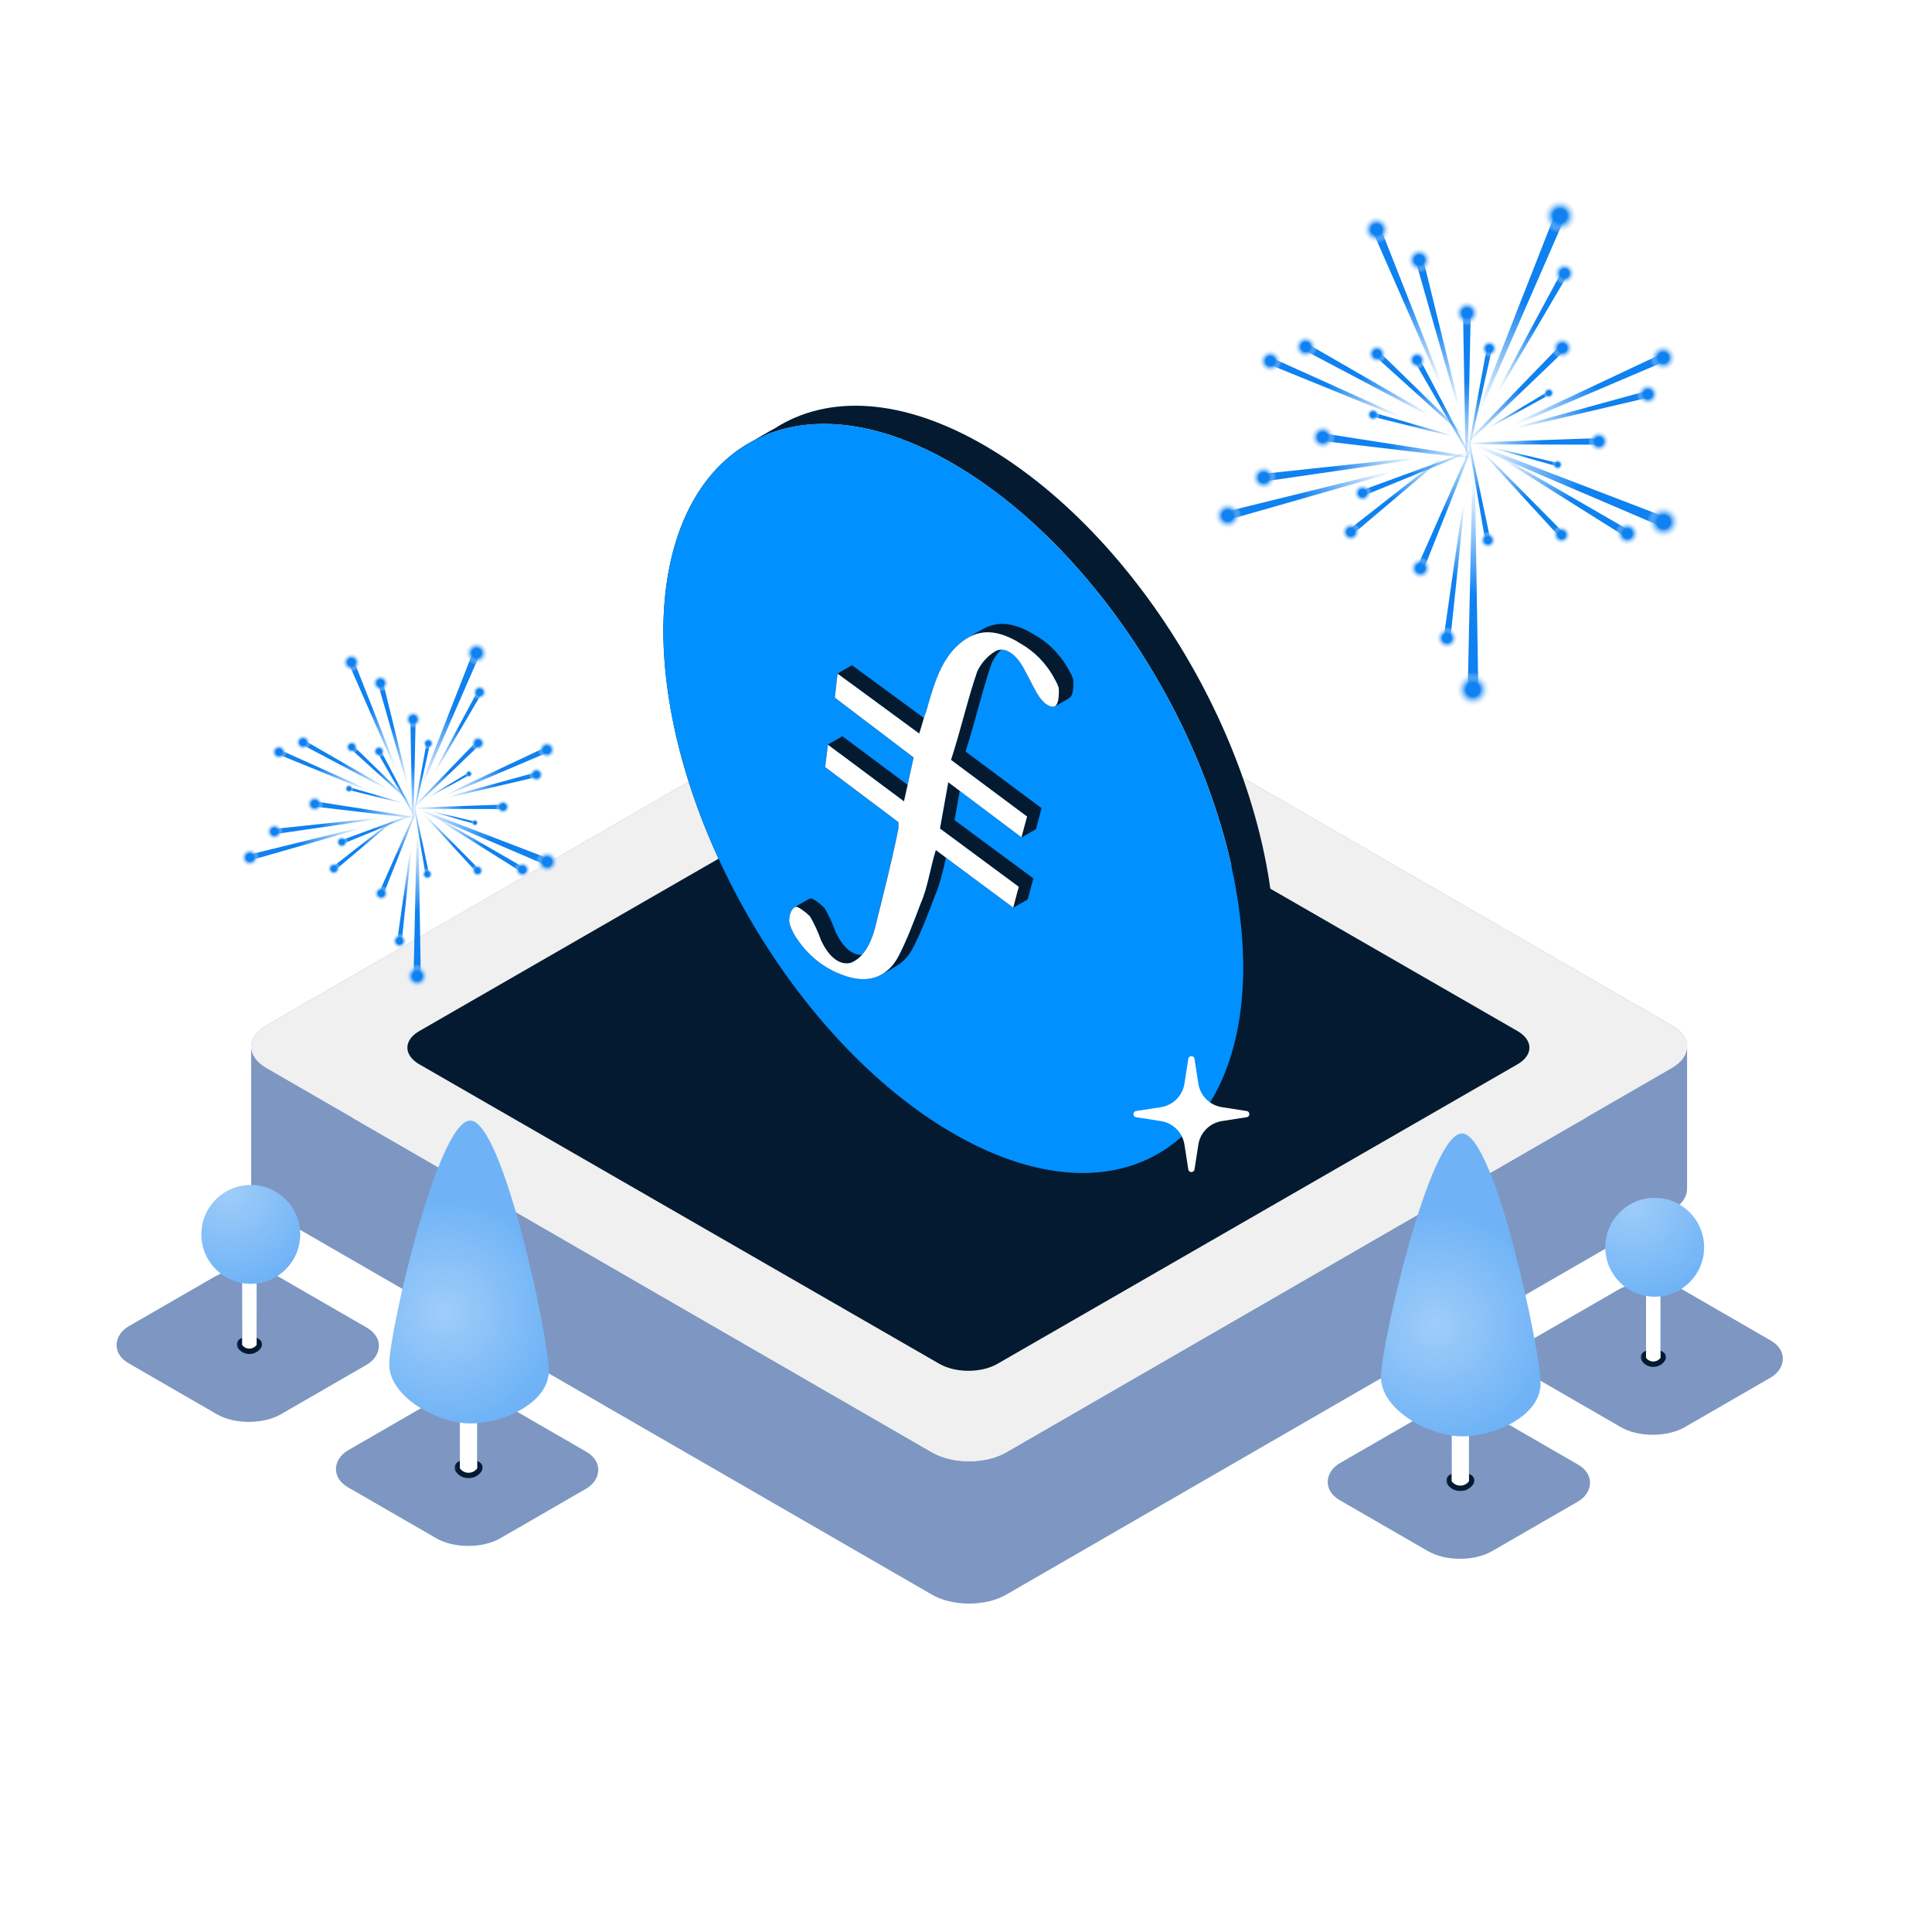 <svg width="300" height="300" viewBox="0 0 300 300" fill="none" xmlns="http://www.w3.org/2000/svg">
<path fill-rule="evenodd" clip-rule="evenodd" d="M261.963 162.535C261.963 163.735 261.171 164.935 259.585 165.851L156.222 225.527C153.051 227.358 147.909 227.358 144.737 225.527L41.375 165.851C39.852 164.972 39.061 163.831 39 162.679V184.782C39.061 185.933 39.852 187.074 41.375 187.953L144.737 247.629C147.909 249.46 153.051 249.46 156.222 247.629L259.585 187.953C261.171 187.037 261.963 185.837 261.963 184.638V162.535Z" fill="#7D97C2"/>
<path fill-rule="evenodd" clip-rule="evenodd" d="M39.004 162.681C38.938 161.433 39.729 160.174 41.379 159.222L144.741 99.545C147.913 97.714 153.055 97.714 156.226 99.545L259.589 159.222C261.174 160.137 261.967 161.337 261.967 162.537V184.639C261.967 183.439 261.174 182.24 259.589 181.324L156.226 121.648C153.055 119.817 147.913 119.817 144.741 121.648L41.379 181.324C39.729 182.276 38.938 183.536 39.004 184.783V162.681Z" fill="#7D97C2"/>
<path d="M144.741 99.545C147.913 97.714 153.055 97.714 156.226 99.545L259.589 159.222C262.76 161.053 262.76 164.021 259.589 165.852L156.226 225.529C153.055 227.36 147.913 227.36 144.741 225.529L41.379 165.852C38.207 164.021 38.207 161.053 41.379 159.222L144.741 99.545Z" fill="#F0F0F0"/>
<path d="M145.886 113.578C148.365 112.151 152.383 112.151 154.861 113.578L235.631 160.098C238.109 161.525 238.109 163.839 235.631 165.267L154.861 211.786C152.383 213.213 148.365 213.213 145.886 211.786L65.116 165.267C62.638 163.839 62.638 161.525 65.116 160.098L145.886 113.578Z" fill="#031A30"/>
<g filter="url(#filter0_d_3119_756)">
<path d="M218.679 99.275C218.736 98.908 219.264 98.908 219.321 99.275L219.719 101.841C219.914 103.099 220.901 104.086 222.159 104.281L224.725 104.679C225.092 104.736 225.092 105.264 224.725 105.321L222.159 105.719C220.901 105.914 219.914 106.901 219.719 108.159L219.321 110.725C219.264 111.092 218.736 111.092 218.679 110.725L218.281 108.159C218.086 106.901 217.099 105.914 215.841 105.719L213.275 105.321C212.908 105.264 212.908 104.736 213.275 104.679L215.841 104.281C217.099 104.086 218.086 103.099 218.281 101.841L218.679 99.275Z" fill="url(#paint0_linear_3119_756)"/>
</g>
<path fill-rule="evenodd" clip-rule="evenodd" d="M115.383 69.363C123.61 64.049 135.265 64.517 148.259 72.155C173.023 86.712 193.06 121.417 193.06 150.532C192.952 164.07 188.279 173.776 180.71 178.627L185.603 175.802C193.172 170.951 197.845 161.245 197.953 147.707C197.953 118.592 177.916 83.887 153.152 69.33C140.158 61.692 128.502 61.225 120.276 66.538L115.383 69.363Z" fill="#031A30"/>
<path fill-rule="evenodd" clip-rule="evenodd" d="M180.702 178.625C172.502 183.88 160.903 183.44 148.026 176.005C123.262 161.707 103 126.613 103 97.758C103.108 84.095 107.781 74.264 115.375 69.36L120.267 66.535C112.674 71.44 108.001 81.27 107.893 94.933C107.893 123.788 128.155 158.882 152.919 173.18C165.796 180.615 177.395 181.056 185.595 175.8L180.702 178.625Z" fill="#031A30"/>
<path fill-rule="evenodd" clip-rule="evenodd" d="M148.026 176.007C123.262 161.709 103 126.615 103 97.76C103.225 69.294 123.262 57.467 148.251 72.154C173.015 86.712 193.052 121.416 193.052 150.531C192.827 178.736 172.79 190.304 148.026 176.007Z" fill="#0090FF"/>
<path fill-rule="evenodd" clip-rule="evenodd" d="M147.249 121.463L145.961 128.653L158.2 137.703L157.341 140.926L159.598 139.623L160.457 136.4L148.218 127.35L149.506 120.16L147.249 121.463Z" fill="#031A30"/>
<path fill-rule="evenodd" clip-rule="evenodd" d="M157.344 140.928L145.32 132.002L147.577 130.699L159.601 139.625L157.344 140.928Z" fill="#031A30"/>
<path fill-rule="evenodd" clip-rule="evenodd" d="M145.31 132.002C144.451 134.73 144.021 137.953 142.948 140.308C141.874 143.159 140.801 146.011 139.512 148.49C138.86 149.715 138.021 150.653 137.008 151.257L139.265 149.954C140.278 149.35 141.117 148.412 141.769 147.187C143.058 144.708 144.131 141.856 145.205 139.005C146.278 136.65 146.708 133.426 147.567 130.699L145.31 132.002Z" fill="#031A30"/>
<path fill-rule="evenodd" clip-rule="evenodd" d="M137.005 151.257C135.352 152.244 133.236 152.34 130.706 151.341C128.344 150.473 125.768 148.738 123.835 145.887C123.191 145.019 122.547 143.655 122.547 142.911C122.547 142.059 122.864 141.206 123.363 140.905L125.62 139.602C125.121 139.902 124.804 140.755 124.804 141.608C124.804 142.352 125.448 143.716 126.092 144.583C128.025 147.435 130.601 149.17 132.963 150.038C135.493 151.037 137.609 150.94 139.262 149.954L137.005 151.257Z" fill="#031A30"/>
<path fill-rule="evenodd" clip-rule="evenodd" d="M123.367 140.904C123.448 140.855 123.534 140.82 123.625 140.803C124.054 140.803 125.128 141.671 125.772 142.291C126.416 143.406 127.06 144.77 127.489 146.01C128.778 148.737 130.495 149.977 132.213 149.481L134.47 148.178C132.752 148.674 131.035 147.434 129.746 144.707C129.317 143.467 128.673 142.103 128.029 140.988C127.385 140.368 126.311 139.5 125.882 139.5C125.791 139.517 125.705 139.552 125.624 139.601L123.367 140.904Z" fill="#031A30"/>
<path fill-rule="evenodd" clip-rule="evenodd" d="M132.211 149.48C132.327 149.428 132.44 149.372 132.55 149.311L134.807 148.008C134.697 148.069 134.584 148.125 134.468 148.177L132.211 149.48Z" fill="#031A30"/>
<path fill-rule="evenodd" clip-rule="evenodd" d="M132.543 149.317C134.264 148.365 135.249 146.37 135.855 144.155C137.143 138.949 138.431 133.99 139.505 128.66V127.668L128.125 119.114L128.554 115.643L130.811 114.34L130.382 117.811L141.762 126.365V127.356C140.688 132.687 139.4 137.646 138.112 142.852C137.506 145.066 136.521 147.062 134.8 148.014L132.543 149.317Z" fill="#031A30"/>
<path fill-rule="evenodd" clip-rule="evenodd" d="M128.562 115.643L140.372 124.445L142.629 123.142L130.819 114.34L128.562 115.643Z" fill="#031A30"/>
<path fill-rule="evenodd" clip-rule="evenodd" d="M140.369 124.443L141.872 117.624L129.633 108.327L130.062 104.608L132.319 103.305L131.89 107.024L144.129 116.321L142.626 123.14L140.369 124.443Z" fill="#031A30"/>
<path fill-rule="evenodd" clip-rule="evenodd" d="M130.047 104.608L142.715 113.905L144.972 112.602L132.304 103.305L130.047 104.608Z" fill="#031A30"/>
<path fill-rule="evenodd" clip-rule="evenodd" d="M142.742 113.904C143.172 112.665 143.386 111.549 143.816 110.557C144.889 106.714 145.963 102.871 148.54 100.392C149.055 99.896 149.587 99.469 150.146 99.127L152.403 97.824C151.844 98.166 151.312 98.593 150.797 99.089C148.22 101.568 147.146 105.411 146.073 109.254C145.643 110.246 145.429 111.361 144.999 112.601L142.742 113.904Z" fill="#031A30"/>
<path fill-rule="evenodd" clip-rule="evenodd" d="M150.133 99.124C152.366 97.755 155.011 97.736 158.618 100.017C160.551 101.132 162.483 102.992 163.772 105.471C163.986 105.843 164.416 106.587 164.416 107.083C164.416 108.075 164.416 109.314 163.772 109.686L166.029 108.383C166.673 108.011 166.673 106.771 166.673 105.78C166.673 105.284 166.243 104.54 166.029 104.168C164.74 101.689 162.808 99.829 160.875 98.714C157.268 96.433 154.623 96.452 152.39 97.821L150.133 99.124Z" fill="#031A30"/>
<path fill-rule="evenodd" clip-rule="evenodd" d="M163.78 109.687C162.921 109.935 161.847 109.067 160.988 107.58C160.344 106.464 159.915 105.472 159.271 104.356C157.982 101.629 156.05 100.265 154.547 101.133L156.804 99.83C158.307 98.962 160.239 100.326 161.528 103.053C162.172 104.169 162.601 105.161 163.245 106.277C164.104 107.764 165.178 108.632 166.037 108.384L163.78 109.687Z" fill="#031A30"/>
<path fill-rule="evenodd" clip-rule="evenodd" d="M154.535 101.135C153.462 101.755 152.388 102.871 151.744 104.234C150.241 108.573 149.167 113.408 147.664 117.995L159.474 126.796L158.615 130.02L160.872 128.717L161.731 125.493L149.921 116.692C151.424 112.105 152.498 107.27 154.001 102.931C154.645 101.568 155.719 100.452 156.792 99.832L154.535 101.135Z" fill="#031A30"/>
<path fill-rule="evenodd" clip-rule="evenodd" d="M158.622 130.017L147.242 121.463L149.499 120.16L160.879 128.714L158.622 130.017Z" fill="#031A30"/>
<path fill-rule="evenodd" clip-rule="evenodd" d="M147.239 121.465L145.951 128.655L158.19 137.704L157.331 140.928L145.307 132.002C144.448 134.729 144.019 137.952 142.945 140.308C141.872 143.159 140.798 146.01 139.51 148.49C137.792 151.713 134.786 152.952 130.706 151.341C128.344 150.473 125.768 148.738 123.835 145.886C123.191 145.019 122.547 143.655 122.547 142.911C122.547 141.919 122.976 140.928 123.62 140.804C124.05 140.804 125.123 141.671 125.768 142.291C126.412 143.407 127.056 144.771 127.485 146.01C128.774 148.737 130.491 149.977 132.209 149.481C134.142 148.614 135.215 146.506 135.859 144.151C137.148 138.944 138.436 133.985 139.51 128.655V127.663L128.13 119.109L128.559 115.638L140.368 124.44L141.872 117.622L129.633 108.324L130.062 104.605L142.73 113.903C143.16 112.663 143.375 111.547 143.804 110.556C144.878 106.712 145.951 102.87 148.528 100.39C151.104 97.911 154.11 97.167 158.619 100.018C160.552 101.134 162.484 102.994 163.773 105.473C163.988 105.845 164.417 106.589 164.417 107.084C164.417 108.076 164.417 109.316 163.773 109.688C162.914 109.936 161.84 109.068 160.981 107.58C160.337 106.465 159.908 105.473 159.264 104.357C157.975 101.63 156.043 100.266 154.54 101.134C153.466 101.754 152.393 102.87 151.748 104.233C150.246 108.572 149.172 113.407 147.669 117.994L159.478 126.795L158.619 130.018L147.239 121.465Z" fill="white"/>
<path d="M230.067 63.442L242.702 34.481C242.883 34.067 242.688 33.585 242.271 33.413C241.854 33.241 241.377 33.444 241.213 33.864L229.672 63.279C229.63 63.387 229.682 63.51 229.79 63.554C229.897 63.598 230.02 63.549 230.067 63.442Z" fill="url(#paint1_linear_3119_756)"/>
<circle cx="2.699" cy="2.699" r="2.699" transform="matrix(-0.925 -0.381 -0.381 0.925 245.766 32.059)" fill="url(#paint2_radial_3119_756)"/>
<path d="M228.608 74.787L227.924 106.377C227.914 106.828 228.277 107.2 228.729 107.2C229.18 107.201 229.543 106.832 229.536 106.381L229.036 74.788C229.034 74.671 228.939 74.578 228.822 74.577C228.706 74.577 228.611 74.67 228.608 74.787Z" fill="url(#paint3_linear_3119_756)"/>
<circle cx="2.699" cy="2.699" r="2.699" transform="matrix(1 0.001 0.001 -1 226.016 109.777)" fill="url(#paint4_radial_3119_756)"/>
<path d="M228.17 69.848L231.591 54.532C231.64 54.313 231.499 54.096 231.279 54.052C231.06 54.008 230.847 54.152 230.806 54.372L227.962 69.805C227.951 69.862 227.988 69.917 228.045 69.929C228.102 69.94 228.157 69.904 228.17 69.848Z" fill="url(#paint5_linear_3119_756)"/>
<circle cx="1.341" cy="1.341" r="1.341" transform="matrix(-0.98 -0.198 -0.198 0.98 232.844 53.062)" fill="url(#paint6_radial_3119_756)"/>
<path d="M227.917 68.153L230.571 83.621C230.609 83.842 230.822 83.989 231.042 83.946C231.262 83.904 231.404 83.689 231.358 83.471L228.125 68.113C228.113 68.057 228.058 68.02 228.001 68.031C227.944 68.042 227.907 68.096 227.917 68.153Z" fill="url(#paint7_linear_3119_756)"/>
<circle cx="1.341" cy="1.341" r="1.341" transform="matrix(0.982 -0.189 -0.189 -0.982 229.977 85.453)" fill="url(#paint8_radial_3119_756)"/>
<path d="M227.895 72.077L228.363 49.114C228.37 48.785 228.105 48.516 227.777 48.516C227.449 48.516 227.185 48.784 227.191 49.112L227.585 72.077C227.586 72.161 227.655 72.229 227.74 72.229C227.825 72.229 227.894 72.162 227.895 72.077Z" fill="url(#paint9_linear_3119_756)"/>
<circle cx="1.962" cy="1.962" r="1.962" transform="matrix(-1 0 0 1 229.758 46.645)" fill="url(#paint10_radial_3119_756)"/>
<path d="M228.667 70.915L205.974 67.37C205.649 67.319 205.347 67.545 205.303 67.87C205.259 68.195 205.489 68.492 205.815 68.531L228.625 71.223C228.709 71.233 228.785 71.174 228.797 71.09C228.808 71.006 228.75 70.928 228.667 70.915Z" fill="url(#paint11_linear_3119_756)"/>
<circle cx="1.962" cy="1.962" r="1.962" transform="matrix(-0.134 0.991 0.991 0.134 203.719 65.672)" fill="url(#paint12_radial_3119_756)"/>
<path d="M226.588 63.02L221.096 40.717C221.018 40.399 220.693 40.206 220.375 40.291C220.059 40.376 219.874 40.704 219.964 41.019L226.288 63.099C226.311 63.181 226.395 63.229 226.477 63.207C226.559 63.185 226.608 63.102 226.588 63.02Z" fill="url(#paint13_linear_3119_756)"/>
<circle cx="1.962" cy="1.962" r="1.962" transform="matrix(-0.966 0.259 0.259 0.966 221.773 37.969)" fill="url(#paint14_radial_3119_756)"/>
<path d="M219.518 71.07L196.681 73.518C196.354 73.553 196.12 73.85 196.162 74.175C196.203 74.5 196.503 74.728 196.827 74.681L219.557 71.378C219.641 71.366 219.699 71.289 219.689 71.205C219.678 71.121 219.602 71.061 219.518 71.07Z" fill="url(#paint15_linear_3119_756)"/>
<circle cx="1.962" cy="1.962" r="1.962" transform="matrix(0.127 0.992 0.992 -0.127 194.039 72.465)" fill="url(#paint16_radial_3119_756)"/>
<path d="M223.848 59.45L214.562 35.91C214.429 35.573 214.046 35.411 213.712 35.551C213.379 35.69 213.225 36.075 213.37 36.406L223.532 59.581C223.57 59.667 223.669 59.706 223.755 59.67C223.841 59.635 223.883 59.536 223.848 59.45Z" fill="url(#paint17_linear_3119_756)"/>
<circle cx="2.162" cy="2.162" r="2.162" transform="matrix(-0.923 0.386 0.386 0.923 214.914 32.812)" fill="url(#paint18_radial_3119_756)"/>
<path d="M215.604 73.246L191.03 79.288C190.679 79.374 190.467 79.732 190.561 80.082C190.654 80.43 191.015 80.635 191.362 80.536L215.692 73.576C215.782 73.551 215.834 73.458 215.81 73.368C215.786 73.278 215.694 73.223 215.604 73.246Z" fill="url(#paint19_linear_3119_756)"/>
<circle cx="2.162" cy="2.162" r="2.162" transform="matrix(0.258 0.966 0.966 -0.258 188 78.535)" fill="url(#paint20_radial_3119_756)"/>
<path d="M228.521 71.038L220.597 56.016C220.484 55.801 220.216 55.722 220.004 55.839C219.792 55.957 219.717 56.225 219.838 56.435L228.32 71.149C228.352 71.203 228.421 71.222 228.475 71.192C228.53 71.162 228.551 71.093 228.521 71.038Z" fill="url(#paint21_linear_3119_756)"/>
<circle cx="1.451" cy="1.451" r="1.451" transform="matrix(-0.875 0.484 0.484 0.875 220.609 53.926)" fill="url(#paint22_radial_3119_756)"/>
<path d="M227.724 70.188L211.775 76.024C211.547 76.107 211.432 76.362 211.52 76.588C211.608 76.814 211.863 76.924 212.088 76.832L227.807 70.402C227.865 70.378 227.893 70.312 227.871 70.254C227.848 70.195 227.783 70.166 227.724 70.188Z" fill="url(#paint23_linear_3119_756)"/>
<circle cx="1.451" cy="1.451" r="1.451" transform="matrix(0.363 0.932 0.932 -0.363 209.695 75.734)" fill="url(#paint24_radial_3119_756)"/>
<path d="M227.314 67.44L214.429 54.886C214.245 54.706 213.949 54.713 213.774 54.901C213.598 55.088 213.611 55.383 213.801 55.555L227.148 67.617C227.197 67.662 227.273 67.658 227.318 67.61C227.364 67.562 227.362 67.486 227.314 67.44Z" fill="url(#paint25_linear_3119_756)"/>
<circle cx="1.537" cy="1.537" r="1.537" transform="matrix(-0.683 0.73 0.73 0.683 213.75 52.766)" fill="url(#paint26_radial_3119_756)"/>
<path d="M223.914 70.933L209.744 82.016C209.541 82.174 209.509 82.468 209.671 82.668C209.833 82.867 210.127 82.894 210.323 82.728L224.068 71.122C224.118 71.079 224.125 71.003 224.083 70.952C224.042 70.9 223.966 70.892 223.914 70.933Z" fill="url(#paint27_linear_3119_756)"/>
<circle cx="1.537" cy="1.537" r="1.537" transform="matrix(0.632 0.775 0.775 -0.632 207.586 82.398)" fill="url(#paint28_radial_3119_756)"/>
<path d="M221.783 64.211L203.393 53.604C203.13 53.453 202.794 53.547 202.648 53.812C202.502 54.078 202.602 54.411 202.869 54.553L221.644 64.463C221.714 64.499 221.8 64.474 221.837 64.405C221.875 64.336 221.851 64.25 221.783 64.211Z" fill="url(#paint29_linear_3119_756)"/>
<circle cx="1.813" cy="1.813" r="1.813" transform="matrix(-0.482 0.876 0.876 0.482 202.031 51.395)" fill="url(#paint30_radial_3119_756)"/>
<path d="M217.255 64.487L197.902 55.758C197.626 55.634 197.301 55.761 197.181 56.04C197.063 56.318 197.195 56.64 197.476 56.754L217.142 64.751C217.215 64.78 217.297 64.746 217.328 64.674C217.359 64.602 217.326 64.519 217.255 64.487Z" fill="url(#paint31_linear_3119_756)"/>
<circle cx="1.813" cy="1.813" r="1.813" transform="matrix(-0.392 0.92 0.92 0.392 196.297 53.691)" fill="url(#paint32_radial_3119_756)"/>
<path d="M225.517 67.604L213.592 64.16C213.421 64.111 213.244 64.211 213.198 64.383C213.152 64.554 213.256 64.729 213.428 64.772L225.474 67.766C225.518 67.777 225.563 67.75 225.575 67.706C225.587 67.662 225.561 67.616 225.517 67.604Z" fill="url(#paint33_linear_3119_756)"/>
<circle cx="1.06" cy="1.06" r="1.06" transform="matrix(-0.258 0.966 0.966 0.258 212.461 63.094)" fill="url(#paint34_radial_3119_756)"/>
<path d="M230.224 70.352L241.907 83.075C242.074 83.257 242.358 83.266 242.536 83.095C242.714 82.925 242.718 82.642 242.545 82.467L230.393 70.19C230.348 70.145 230.275 70.144 230.229 70.188C230.183 70.232 230.181 70.305 230.224 70.352Z" fill="url(#paint35_linear_3119_756)"/>
<circle cx="1.475" cy="1.475" r="1.475" transform="matrix(0.723 -0.691 -0.691 -0.723 242.43 85.137)" fill="url(#paint36_radial_3119_756)"/>
<path d="M232.852 60.672L243.176 43.11C243.324 42.859 243.237 42.535 242.983 42.393C242.729 42.251 242.408 42.344 242.271 42.6L232.612 60.537C232.576 60.603 232.6 60.686 232.665 60.723C232.731 60.76 232.814 60.737 232.852 60.672Z" fill="url(#paint37_linear_3119_756)"/>
<circle cx="1.74" cy="1.74" r="1.74" transform="matrix(-0.872 -0.489 -0.489 0.872 245.297 41.789)" fill="url(#paint38_radial_3119_756)"/>
<path d="M227.117 78.404L224.239 98.573C224.198 98.861 224.402 99.127 224.691 99.162C224.979 99.197 225.24 98.989 225.271 98.7L227.39 78.438C227.398 78.363 227.345 78.296 227.27 78.287C227.196 78.278 227.127 78.33 227.117 78.404Z" fill="url(#paint39_linear_3119_756)"/>
<circle cx="1.74" cy="1.74" r="1.74" transform="matrix(0.993 0.121 0.121 -0.993 222.75 100.605)" fill="url(#paint40_radial_3119_756)"/>
<path d="M227.933 68.836L242.64 54.738C242.851 54.537 242.854 54.202 242.649 53.996C242.443 53.79 242.109 53.793 241.907 54.002L227.739 68.641C227.687 68.695 227.687 68.781 227.741 68.834C227.794 68.887 227.879 68.888 227.933 68.836Z" fill="url(#paint41_linear_3119_756)"/>
<circle cx="1.74" cy="1.74" r="1.74" transform="matrix(-0.707 -0.708 -0.708 0.707 245.07 54.039)" fill="url(#paint42_radial_3119_756)"/>
<path d="M228.502 68.996L220.254 87.624C220.136 87.891 220.26 88.202 220.528 88.314C220.796 88.426 221.104 88.297 221.212 88.027L228.756 69.102C228.784 69.033 228.75 68.953 228.681 68.924C228.612 68.895 228.532 68.927 228.502 68.996Z" fill="url(#paint43_linear_3119_756)"/>
<circle cx="1.74" cy="1.74" r="1.74" transform="matrix(0.922 0.386 0.386 -0.922 218.281 89.18)" fill="url(#paint44_radial_3119_756)"/>
<path d="M231.162 66.484L240.431 61.387C240.563 61.314 240.61 61.146 240.534 61.015C240.459 60.885 240.291 60.841 240.162 60.919L231.091 66.36C231.057 66.38 231.046 66.423 231.066 66.457C231.085 66.49 231.128 66.502 231.162 66.484Z" fill="url(#paint45_linear_3119_756)"/>
<circle cx="0.904" cy="0.904" r="0.904" transform="matrix(-0.5 -0.866 -0.866 0.5 241.742 61.363)" fill="url(#paint46_radial_3119_756)"/>
<path d="M235.398 65.961L257.982 56.348C258.305 56.211 258.452 55.835 258.308 55.515C258.164 55.196 257.787 55.056 257.47 55.205L235.263 65.658C235.181 65.696 235.145 65.793 235.182 65.876C235.219 65.958 235.315 65.996 235.398 65.961Z" fill="url(#paint47_linear_3119_756)"/>
<circle cx="2.097" cy="2.097" r="2.097" transform="matrix(-0.41 -0.912 -0.912 0.41 261.023 56.602)" fill="url(#paint48_radial_3119_756)"/>
<path d="M235.664 66.493L255.56 61.832C255.844 61.766 256.019 61.478 255.946 61.196C255.874 60.913 255.584 60.745 255.303 60.822L235.596 66.225C235.524 66.245 235.48 66.32 235.499 66.393C235.518 66.466 235.591 66.51 235.664 66.493Z" fill="url(#paint49_linear_3119_756)"/>
<circle cx="1.745" cy="1.745" r="1.745" transform="matrix(-0.248 -0.969 -0.969 0.248 258 62.48)" fill="url(#paint50_radial_3119_756)"/>
<path d="M228.151 69L247.831 69.049C248.113 69.05 248.34 68.82 248.335 68.538C248.33 68.258 248.096 68.036 247.815 68.046L228.147 68.734C228.074 68.736 228.017 68.797 228.018 68.869C228.019 68.942 228.078 69 228.151 69Z" fill="url(#paint51_linear_3119_756)"/>
<circle cx="1.681" cy="1.681" r="1.681" transform="matrix(-0.018 -1 -1 0.018 249.977 70.199)" fill="url(#paint52_radial_3119_756)"/>
<path d="M229.274 69.482L257.4 81.507C257.802 81.679 258.267 81.487 258.431 81.082C258.594 80.677 258.394 80.217 257.987 80.061L229.429 69.098C229.324 69.058 229.206 69.109 229.164 69.214C229.121 69.319 229.17 69.438 229.274 69.482Z" fill="url(#paint53_linear_3119_756)"/>
<circle cx="2.613" cy="2.613" r="2.613" transform="matrix(0.374 -0.927 -0.927 -0.374 259.766 84.445)" fill="url(#paint54_radial_3119_756)"/>
<path d="M233.136 71.234L251.971 83.071C252.24 83.24 252.595 83.155 252.759 82.882C252.922 82.61 252.831 82.257 252.556 82.099L233.291 70.976C233.22 70.935 233.129 70.959 233.087 71.029C233.045 71.099 233.067 71.19 233.136 71.234Z" fill="url(#paint55_linear_3119_756)"/>
<circle cx="1.9" cy="1.9" r="1.9" transform="matrix(0.515 -0.857 -0.857 -0.515 253.344 85.453)" fill="url(#paint56_radial_3119_756)"/>
<path d="M231.845 69.622L241.575 72.347C241.714 72.386 241.858 72.303 241.894 72.163C241.93 72.024 241.845 71.882 241.704 71.848L231.879 69.49C231.843 69.481 231.806 69.503 231.797 69.539C231.788 69.575 231.809 69.612 231.845 69.622Z" fill="url(#paint57_linear_3119_756)"/>
<circle cx="0.863" cy="0.863" r="0.863" transform="matrix(0.25 -0.968 -0.968 -0.25 242.492 73.203)" fill="url(#paint58_radial_3119_756)"/>
<path d="M65.697 121.807L74.315 102.053C74.438 101.771 74.305 101.443 74.02 101.325C73.736 101.208 73.411 101.347 73.299 101.633L65.427 121.695C65.398 121.769 65.434 121.853 65.507 121.883C65.581 121.914 65.665 121.88 65.697 121.807Z" fill="url(#paint59_linear_3119_756)"/>
<circle cx="1.841" cy="1.841" r="1.841" transform="matrix(-0.925 -0.381 -0.381 0.925 76.406 100.402)" fill="url(#paint60_radial_3119_756)"/>
<path d="M64.698 129.545L64.231 151.091C64.224 151.399 64.472 151.653 64.78 151.653C65.087 151.653 65.335 151.402 65.33 151.094L64.989 129.546C64.988 129.466 64.923 129.402 64.844 129.402C64.764 129.402 64.699 129.465 64.698 129.545Z" fill="url(#paint61_linear_3119_756)"/>
<circle cx="1.841" cy="1.841" r="1.841" transform="matrix(1 0.001 0.001 -1 62.93 153.41)" fill="url(#paint62_radial_3119_756)"/>
<path d="M64.395 126.176L66.728 115.729C66.762 115.58 66.666 115.432 66.516 115.402C66.366 115.372 66.221 115.47 66.193 115.62L64.253 126.147C64.246 126.186 64.271 126.223 64.31 126.231C64.349 126.239 64.386 126.214 64.395 126.176Z" fill="url(#paint63_linear_3119_756)"/>
<circle cx="0.914" cy="0.914" r="0.914" transform="matrix(-0.98 -0.198 -0.198 0.98 67.586 114.727)" fill="url(#paint64_radial_3119_756)"/>
<path d="M64.228 125.019L66.039 135.569C66.065 135.72 66.209 135.82 66.36 135.791C66.51 135.762 66.607 135.616 66.575 135.467L64.37 124.992C64.362 124.953 64.325 124.928 64.286 124.936C64.247 124.943 64.221 124.98 64.228 125.019Z" fill="url(#paint65_linear_3119_756)"/>
<circle cx="0.914" cy="0.914" r="0.914" transform="matrix(0.982 -0.189 -0.189 -0.982 65.633 136.82)" fill="url(#paint66_radial_3119_756)"/>
<path d="M64.212 127.699L64.531 112.037C64.535 111.813 64.355 111.629 64.131 111.629C63.908 111.629 63.728 111.812 63.731 112.035L64 127.699C64.001 127.757 64.048 127.803 64.106 127.803C64.164 127.803 64.211 127.757 64.212 127.699Z" fill="url(#paint67_linear_3119_756)"/>
<circle cx="1.338" cy="1.338" r="1.338" transform="matrix(-1 0 0 1 65.484 110.352)" fill="url(#paint68_radial_3119_756)"/>
<path d="M64.74 126.907L49.262 124.489C49.041 124.454 48.835 124.608 48.805 124.83C48.775 125.051 48.932 125.254 49.154 125.281L64.712 127.117C64.769 127.124 64.821 127.083 64.829 127.026C64.837 126.969 64.797 126.916 64.74 126.907Z" fill="url(#paint69_linear_3119_756)"/>
<circle cx="1.338" cy="1.338" r="1.338" transform="matrix(-0.134 0.991 0.991 0.134 47.727 123.332)" fill="url(#paint70_radial_3119_756)"/>
<path d="M63.312 121.522L59.566 106.31C59.513 106.093 59.291 105.962 59.075 106.02C58.859 106.077 58.732 106.301 58.794 106.516L63.107 121.576C63.123 121.632 63.181 121.664 63.237 121.649C63.292 121.634 63.326 121.578 63.312 121.522Z" fill="url(#paint71_linear_3119_756)"/>
<circle cx="1.338" cy="1.338" r="1.338" transform="matrix(-0.966 0.259 0.259 0.966 60.031 104.434)" fill="url(#paint72_radial_3119_756)"/>
<path d="M58.506 127.009L42.929 128.679C42.706 128.703 42.547 128.905 42.575 129.127C42.603 129.349 42.808 129.504 43.029 129.472L58.532 127.219C58.589 127.211 58.629 127.158 58.622 127.101C58.615 127.044 58.563 127.003 58.506 127.009Z" fill="url(#paint73_linear_3119_756)"/>
<circle cx="1.338" cy="1.338" r="1.338" transform="matrix(0.127 0.992 0.992 -0.127 41.125 127.961)" fill="url(#paint74_radial_3119_756)"/>
<path d="M61.452 119.087L55.118 103.031C55.028 102.802 54.766 102.691 54.538 102.787C54.311 102.882 54.206 103.144 54.305 103.37L61.236 119.177C61.262 119.235 61.33 119.262 61.388 119.238C61.447 119.213 61.475 119.146 61.452 119.087Z" fill="url(#paint75_linear_3119_756)"/>
<circle cx="1.474" cy="1.474" r="1.474" transform="matrix(-0.923 0.386 0.386 0.923 55.359 100.918)" fill="url(#paint76_radial_3119_756)"/>
<path d="M55.83 128.498L39.069 132.619C38.83 132.678 38.685 132.922 38.749 133.161C38.813 133.399 39.059 133.538 39.295 133.47L55.89 128.724C55.951 128.706 55.987 128.643 55.971 128.581C55.954 128.52 55.892 128.483 55.83 128.498Z" fill="url(#paint77_linear_3119_756)"/>
<circle cx="1.474" cy="1.474" r="1.474" transform="matrix(0.258 0.966 0.966 -0.258 37 132.105)" fill="url(#paint78_radial_3119_756)"/>
<path d="M64.639 126.993L59.234 116.747C59.157 116.601 58.975 116.546 58.83 116.627C58.685 116.707 58.635 116.89 58.717 117.033L64.502 127.069C64.524 127.106 64.571 127.119 64.608 127.098C64.645 127.077 64.659 127.031 64.639 126.993Z" fill="url(#paint79_linear_3119_756)"/>
<circle cx="0.989" cy="0.989" r="0.989" transform="matrix(-0.875 0.484 0.484 0.875 59.242 115.32)" fill="url(#paint80_radial_3119_756)"/>
<path d="M64.099 126.412L53.221 130.392C53.065 130.449 52.987 130.623 53.047 130.777C53.107 130.931 53.281 131.006 53.434 130.944L64.156 126.558C64.195 126.542 64.215 126.497 64.199 126.457C64.184 126.417 64.139 126.397 64.099 126.412Z" fill="url(#paint81_linear_3119_756)"/>
<circle cx="0.989" cy="0.989" r="0.989" transform="matrix(0.363 0.932 0.932 -0.363 51.805 130.195)" fill="url(#paint82_radial_3119_756)"/>
<path d="M63.822 124.532L55.033 115.969C54.908 115.847 54.706 115.851 54.586 115.979C54.467 116.107 54.475 116.308 54.605 116.426L63.708 124.653C63.742 124.683 63.794 124.681 63.825 124.648C63.855 124.615 63.854 124.563 63.822 124.532Z" fill="url(#paint83_linear_3119_756)"/>
<circle cx="1.048" cy="1.048" r="1.048" transform="matrix(-0.683 0.73 0.73 0.683 54.57 114.523)" fill="url(#paint84_radial_3119_756)"/>
<path d="M61.495 126.919L51.83 134.479C51.692 134.587 51.669 134.787 51.78 134.923C51.891 135.059 52.091 135.078 52.225 134.965L61.599 127.048C61.634 127.019 61.639 126.967 61.61 126.932C61.582 126.897 61.53 126.892 61.495 126.919Z" fill="url(#paint85_linear_3119_756)"/>
<circle cx="1.048" cy="1.048" r="1.048" transform="matrix(0.632 0.775 0.775 -0.632 50.359 134.738)" fill="url(#paint86_radial_3119_756)"/>
<path d="M60.042 122.337L47.498 115.102C47.319 114.999 47.09 115.063 46.99 115.244C46.891 115.425 46.959 115.653 47.141 115.749L59.947 122.509C59.994 122.533 60.053 122.516 60.079 122.469C60.104 122.422 60.088 122.364 60.042 122.337Z" fill="url(#paint87_linear_3119_756)"/>
<circle cx="1.237" cy="1.237" r="1.237" transform="matrix(-0.482 0.876 0.876 0.482 46.57 113.594)" fill="url(#paint88_radial_3119_756)"/>
<path d="M56.958 122.518L43.758 116.565C43.569 116.48 43.347 116.567 43.266 116.757C43.185 116.947 43.275 117.166 43.467 117.244L56.88 122.698C56.93 122.719 56.986 122.695 57.007 122.646C57.028 122.597 57.006 122.54 56.958 122.518Z" fill="url(#paint89_linear_3119_756)"/>
<circle cx="1.237" cy="1.237" r="1.237" transform="matrix(-0.392 0.92 0.92 0.392 42.664 115.156)" fill="url(#paint90_radial_3119_756)"/>
<path d="M62.588 124.648L54.454 122.299C54.338 122.266 54.217 122.334 54.185 122.451C54.154 122.568 54.225 122.687 54.342 122.717L62.558 124.759C62.588 124.766 62.619 124.748 62.627 124.718C62.635 124.688 62.618 124.657 62.588 124.648Z" fill="url(#paint91_linear_3119_756)"/>
<circle cx="0.723" cy="0.723" r="0.723" transform="matrix(-0.258 0.966 0.966 0.258 53.68 121.57)" fill="url(#paint92_radial_3119_756)"/>
<path d="M65.801 126.522L73.769 135.2C73.883 135.324 74.077 135.33 74.198 135.214C74.32 135.098 74.322 134.904 74.204 134.785L65.916 126.412C65.885 126.381 65.836 126.38 65.804 126.41C65.773 126.44 65.771 126.49 65.801 126.522Z" fill="url(#paint93_linear_3119_756)"/>
<circle cx="1.006" cy="1.006" r="1.006" transform="matrix(0.723 -0.691 -0.691 -0.723 74.125 136.605)" fill="url(#paint94_radial_3119_756)"/>
<path d="M67.595 119.92L74.637 107.941C74.738 107.77 74.678 107.549 74.505 107.452C74.332 107.355 74.113 107.419 74.019 107.593L67.431 119.828C67.407 119.873 67.423 119.929 67.468 119.954C67.512 119.979 67.569 119.964 67.595 119.92Z" fill="url(#paint95_linear_3119_756)"/>
<circle cx="1.187" cy="1.187" r="1.187" transform="matrix(-0.872 -0.489 -0.489 0.872 76.086 107.039)" fill="url(#paint96_radial_3119_756)"/>
<path d="M63.678 132.014L61.715 145.771C61.687 145.967 61.826 146.149 62.023 146.173C62.22 146.197 62.398 146.055 62.419 145.858L63.865 132.037C63.87 131.986 63.833 131.941 63.782 131.934C63.732 131.928 63.685 131.964 63.678 132.014Z" fill="url(#paint97_linear_3119_756)"/>
<circle cx="1.187" cy="1.187" r="1.187" transform="matrix(0.993 0.121 0.121 -0.993 60.703 147.156)" fill="url(#paint98_radial_3119_756)"/>
<path d="M64.231 125.487L74.262 115.871C74.406 115.734 74.408 115.506 74.268 115.365C74.128 115.225 73.9 115.227 73.762 115.369L64.099 125.354C64.063 125.391 64.063 125.45 64.1 125.486C64.136 125.522 64.194 125.523 64.231 125.487Z" fill="url(#paint99_linear_3119_756)"/>
<circle cx="1.187" cy="1.187" r="1.187" transform="matrix(-0.707 -0.708 -0.708 0.707 75.922 115.395)" fill="url(#paint100_radial_3119_756)"/>
<path d="M64.624 125.596L58.998 138.302C58.918 138.484 59.002 138.696 59.185 138.773C59.368 138.849 59.578 138.761 59.652 138.577L64.797 125.669C64.816 125.621 64.793 125.567 64.746 125.547C64.699 125.528 64.644 125.549 64.624 125.596Z" fill="url(#paint101_linear_3119_756)"/>
<circle cx="1.187" cy="1.187" r="1.187" transform="matrix(0.922 0.386 0.386 -0.922 57.656 139.363)" fill="url(#paint102_radial_3119_756)"/>
<path d="M66.444 123.883L72.765 120.407C72.855 120.357 72.887 120.243 72.836 120.154C72.784 120.065 72.67 120.035 72.582 120.088L66.395 123.799C66.372 123.813 66.364 123.842 66.378 123.865C66.391 123.888 66.42 123.896 66.444 123.883Z" fill="url(#paint103_linear_3119_756)"/>
<circle cx="0.616" cy="0.616" r="0.616" transform="matrix(-0.5 -0.866 -0.866 0.5 73.656 120.391)" fill="url(#paint104_radial_3119_756)"/>
<path d="M69.336 123.524L84.74 116.968C84.96 116.874 85.06 116.618 84.962 116.399C84.864 116.182 84.606 116.086 84.39 116.188L69.243 123.317C69.187 123.344 69.163 123.41 69.188 123.466C69.214 123.522 69.279 123.548 69.336 123.524Z" fill="url(#paint105_linear_3119_756)"/>
<circle cx="1.43" cy="1.43" r="1.43" transform="matrix(-0.41 -0.912 -0.912 0.41 86.812 117.141)" fill="url(#paint106_radial_3119_756)"/>
<path d="M69.514 123.891L83.084 120.712C83.278 120.666 83.397 120.47 83.347 120.277C83.298 120.085 83.101 119.97 82.909 120.023L69.468 123.708C69.418 123.722 69.388 123.772 69.401 123.822C69.414 123.872 69.464 123.902 69.514 123.891Z" fill="url(#paint107_linear_3119_756)"/>
<circle cx="1.191" cy="1.191" r="1.191" transform="matrix(-0.248 -0.969 -0.969 0.248 84.75 121.152)" fill="url(#paint108_radial_3119_756)"/>
<path d="M64.383 125.598L77.807 125.632C77.999 125.632 78.153 125.475 78.15 125.283C78.147 125.092 77.987 124.94 77.796 124.947L64.38 125.417C64.331 125.418 64.292 125.459 64.293 125.509C64.294 125.558 64.334 125.598 64.383 125.598Z" fill="url(#paint109_linear_3119_756)"/>
<circle cx="1.147" cy="1.147" r="1.147" transform="matrix(-0.018 -1 -1 0.018 79.273 126.418)" fill="url(#paint110_radial_3119_756)"/>
<path d="M65.152 125.932L84.336 134.134C84.611 134.251 84.928 134.12 85.039 133.844C85.151 133.568 85.014 133.254 84.737 133.148L65.258 125.67C65.187 125.643 65.106 125.678 65.077 125.749C65.048 125.821 65.082 125.902 65.152 125.932Z" fill="url(#paint111_linear_3119_756)"/>
<circle cx="1.782" cy="1.782" r="1.782" transform="matrix(0.374 -0.927 -0.927 -0.374 85.953 136.137)" fill="url(#paint112_radial_3119_756)"/>
<path d="M67.788 127.123L80.634 135.196C80.818 135.311 81.061 135.253 81.172 135.068C81.284 134.882 81.221 134.641 81.034 134.533L67.894 126.947C67.845 126.919 67.783 126.935 67.755 126.983C67.726 127.031 67.741 127.093 67.788 127.123Z" fill="url(#paint113_linear_3119_756)"/>
<circle cx="1.296" cy="1.296" r="1.296" transform="matrix(0.515 -0.857 -0.857 -0.515 81.57 136.82)" fill="url(#paint114_radial_3119_756)"/>
<path d="M66.909 126.027L73.546 127.885C73.641 127.912 73.739 127.855 73.764 127.76C73.788 127.665 73.73 127.568 73.634 127.545L66.933 125.936C66.908 125.931 66.883 125.946 66.877 125.97C66.871 125.995 66.885 126.02 66.909 126.027Z" fill="url(#paint115_linear_3119_756)"/>
<circle cx="0.589" cy="0.589" r="0.589" transform="matrix(0.25 -0.968 -0.968 -0.25 74.172 128.469)" fill="url(#paint116_radial_3119_756)"/>
<g filter="url(#filter1_d_3119_756)">
<path d="M184.519 164.412C184.604 163.863 185.396 163.863 185.481 164.412L186.079 168.262C186.372 170.149 187.851 171.628 189.738 171.921L193.588 172.519C194.137 172.604 194.137 173.396 193.588 173.481L189.738 174.079C187.851 174.372 186.372 175.851 186.079 177.738L185.481 181.588C185.396 182.137 184.604 182.137 184.519 181.588L183.921 177.738C183.628 175.851 182.149 174.372 180.262 174.079L176.412 173.481C175.863 173.396 175.863 172.604 176.412 172.519L180.262 171.921C182.149 171.628 183.628 170.149 183.921 168.262L184.519 164.412Z" fill="url(#paint117_linear_3119_756)"/>
</g>
<g filter="url(#filter2_d_3119_756)">
<path d="M89.626 63.321C89.692 62.893 90.308 62.893 90.374 63.321L90.839 66.315C91.067 67.782 92.218 68.933 93.685 69.161L96.679 69.626C97.107 69.692 97.107 70.308 96.679 70.374L93.685 70.839C92.218 71.067 91.067 72.218 90.839 73.685L90.374 76.679C90.308 77.107 89.692 77.107 89.626 76.679L89.161 73.685C88.933 72.218 87.782 71.067 86.315 70.839L83.321 70.374C82.893 70.308 82.893 69.692 83.321 69.626L86.315 69.161C87.782 68.933 88.933 67.782 89.161 66.315L89.626 63.321Z" fill="url(#paint118_linear_3119_756)"/>
</g>
<rect width="27.308" height="26.891" rx="5.741" transform="matrix(0.866 0.5 -0.866 0.5 72.352 214.633)" fill="#7D97C2"/>
<mask id="path-144-outside-1_3119_756" maskUnits="userSpaceOnUse" x="70.406" y="225.828" width="5" height="4" fill="black">
<rect fill="white" x="70.406" y="225.828" width="5" height="4"/>
<path d="M71.407 227.855C71.407 227.82 71.424 227.788 71.451 227.768C72.231 227.207 73.283 227.207 74.062 227.768C74.09 227.788 74.107 227.821 74.107 227.855L74.106 227.932C74.106 227.973 74.093 228.012 74.07 228.045C73.426 228.946 72.087 228.947 71.443 228.046C71.419 228.012 71.406 227.972 71.406 227.932L71.407 227.855Z"/>
</mask>
<path d="M71.407 227.855C71.407 227.82 71.424 227.788 71.451 227.768C72.231 227.207 73.283 227.207 74.062 227.768C74.09 227.788 74.107 227.821 74.107 227.855L74.106 227.932C74.106 227.973 74.093 228.012 74.07 228.045C73.426 228.946 72.087 228.947 71.443 228.046C71.419 228.012 71.406 227.972 71.406 227.932L71.407 227.855Z" fill="url(#paint119_linear_3119_756)"/>
<path d="M71.406 227.932L70.594 227.928L71.406 227.932ZM74.106 227.932L74.919 227.936L74.106 227.932ZM74.107 227.855L73.294 227.852L74.107 227.855ZM73.294 227.852L73.294 227.929L74.919 227.936L74.919 227.859L73.294 227.852ZM72.219 227.935L72.219 227.858L70.594 227.851L70.594 227.928L72.219 227.935ZM71.926 228.428C72.422 228.07 73.092 228.07 73.587 228.427L74.537 227.108C73.474 226.343 72.04 226.343 70.977 227.109L71.926 228.428ZM73.409 227.573C73.089 228.021 72.423 228.02 72.104 227.574L70.782 228.518C71.75 229.874 73.764 229.872 74.731 228.517L73.409 227.573ZM70.594 227.928C70.593 228.14 70.659 228.346 70.782 228.518L72.104 227.574C72.18 227.679 72.22 227.805 72.219 227.935L70.594 227.928ZM73.294 227.929C73.294 227.801 73.335 227.677 73.409 227.573L74.731 228.517C74.852 228.348 74.918 228.145 74.919 227.936L73.294 227.929ZM74.919 227.859C74.921 227.561 74.778 227.282 74.537 227.108L73.587 228.427C73.402 228.294 73.293 228.08 73.294 227.852L74.919 227.859ZM72.219 227.858C72.219 228.084 72.109 228.296 71.926 228.428L70.977 227.109C70.738 227.281 70.596 227.557 70.594 227.851L72.219 227.858Z" fill="#031A30" mask="url(#path-144-outside-1_3119_756)"/>
<path d="M71.406 205.855H74.106V227.994C73.445 228.92 72.068 228.92 71.406 227.994V205.855Z" fill="url(#paint120_linear_3119_756)"/>
<path d="M71.406 205.855H74.106V227.994C73.445 228.92 72.068 228.92 71.406 227.994V205.855Z" fill="url(#paint121_linear_3119_756)"/>
<path d="M85.222 212.823C85.222 217.893 78.088 221.031 73.019 221.031C67.949 221.031 60.438 216.921 60.438 211.852C60.438 206.782 67.949 174 73.019 174C78.088 174 85.222 207.754 85.222 212.823Z" fill="url(#paint122_radial_3119_756)"/>
<rect width="27.308" height="26.891" rx="5.741" transform="matrix(0.866 0.5 -0.866 0.5 38.289 195.375)" fill="#7D97C2"/>
<mask id="path-149-outside-2_3119_756" maskUnits="userSpaceOnUse" x="36.594" y="206.855" width="5" height="4" fill="black">
<rect fill="white" x="36.594" y="206.855" width="5" height="4"/>
<path d="M37.594 208.714C37.594 208.685 37.608 208.658 37.631 208.641C38.283 208.172 39.163 208.172 39.814 208.641C39.838 208.658 39.852 208.685 39.852 208.714L39.851 208.779C39.851 208.813 39.84 208.845 39.821 208.873C39.283 209.626 38.163 209.627 37.624 208.874C37.605 208.846 37.594 208.812 37.594 208.778L37.594 208.714Z"/>
</mask>
<path d="M37.594 208.714C37.594 208.685 37.608 208.658 37.631 208.641C38.283 208.172 39.163 208.172 39.814 208.641C39.838 208.658 39.852 208.685 39.852 208.714L39.851 208.779C39.851 208.813 39.84 208.845 39.821 208.873C39.283 209.626 38.163 209.627 37.624 208.874C37.605 208.846 37.594 208.812 37.594 208.778L37.594 208.714Z" fill="url(#paint123_linear_3119_756)"/>
<path d="M39.851 208.779L39.039 208.775L39.851 208.779ZM39.852 208.714L40.664 208.718L39.852 208.714ZM39.039 208.711L39.039 208.775L40.664 208.782L40.664 208.718L39.039 208.711ZM38.407 208.781L38.407 208.717L36.782 208.71L36.781 208.774L38.407 208.781ZM38.106 209.301C38.475 209.036 38.971 209.036 39.34 209.301L40.289 207.982C39.353 207.308 38.092 207.309 37.157 207.982L38.106 209.301ZM39.16 208.401C38.945 208.701 38.499 208.7 38.286 208.401L36.963 209.346C37.826 210.554 39.62 210.552 40.482 209.345L39.16 208.401ZM36.781 208.774C36.781 208.979 36.844 209.179 36.963 209.346L38.286 208.401C38.365 208.512 38.407 208.645 38.407 208.781L36.781 208.774ZM39.039 208.775C39.039 208.641 39.081 208.51 39.16 208.401L40.482 209.345C40.599 209.181 40.663 208.984 40.664 208.782L39.039 208.775ZM40.664 208.718C40.665 208.426 40.526 208.152 40.289 207.982L39.34 209.301C39.15 209.164 39.038 208.944 39.039 208.711L40.664 208.718ZM38.407 208.717C38.406 208.949 38.294 209.166 38.106 209.301L37.157 207.982C36.922 208.151 36.783 208.421 36.782 208.71L38.407 208.717Z" fill="#031A30" mask="url(#path-149-outside-2_3119_756)"/>
<path d="M37.594 190.32H39.851V208.83C39.298 209.604 38.147 209.604 37.594 208.83V190.32Z" fill="url(#paint124_linear_3119_756)"/>
<path d="M37.594 190.32H39.851V208.83C39.298 209.604 38.147 209.604 37.594 208.83V190.32Z" fill="url(#paint125_linear_3119_756)"/>
<circle cx="38.94" cy="191.675" r="7.675" fill="url(#paint126_radial_3119_756)"/>
<rect width="27.308" height="26.891" rx="5.741" transform="matrix(0.866 0.5 -0.866 0.5 256.289 197.375)" fill="#7D97C2"/>
<mask id="path-154-outside-3_3119_756" maskUnits="userSpaceOnUse" x="254.594" y="208.855" width="5" height="4" fill="black">
<rect fill="white" x="254.594" y="208.855" width="5" height="4"/>
<path d="M255.594 210.714C255.594 210.685 255.608 210.658 255.631 210.641C256.283 210.172 257.163 210.172 257.814 210.641C257.838 210.658 257.852 210.685 257.851 210.714L257.851 210.779C257.851 210.813 257.84 210.845 257.821 210.873C257.283 211.626 256.163 211.627 255.624 210.874C255.604 210.846 255.594 210.812 255.594 210.778L255.594 210.714Z"/>
</mask>
<path d="M255.594 210.714C255.594 210.685 255.608 210.658 255.631 210.641C256.283 210.172 257.163 210.172 257.814 210.641C257.838 210.658 257.852 210.685 257.851 210.714L257.851 210.779C257.851 210.813 257.84 210.845 257.821 210.873C257.283 211.626 256.163 211.627 255.624 210.874C255.604 210.846 255.594 210.812 255.594 210.778L255.594 210.714Z" fill="url(#paint127_linear_3119_756)"/>
<path d="M257.851 210.779L257.039 210.775L257.851 210.779ZM257.851 210.714L258.664 210.718L257.851 210.714ZM257.039 210.711L257.039 210.775L258.664 210.782L258.664 210.718L257.039 210.711ZM256.407 210.781L256.407 210.717L254.782 210.71L254.781 210.774L256.407 210.781ZM256.106 211.301C256.475 211.036 256.972 211.036 257.34 211.301L258.289 209.982C257.354 209.308 256.092 209.309 255.157 209.982L256.106 211.301ZM257.16 210.401C256.945 210.701 256.499 210.7 256.286 210.401L254.963 211.346C255.826 212.554 257.62 212.552 258.482 211.345L257.16 210.401ZM254.781 210.774C254.78 210.979 254.844 211.179 254.963 211.346L256.286 210.401C256.365 210.512 256.407 210.645 256.407 210.781L254.781 210.774ZM257.039 210.775C257.039 210.641 257.081 210.51 257.16 210.401L258.482 211.345C258.599 211.181 258.663 210.984 258.664 210.782L257.039 210.775ZM258.664 210.718C258.665 210.426 258.526 210.152 258.289 209.982L257.34 211.301C257.15 211.164 257.038 210.944 257.039 210.711L258.664 210.718ZM256.407 210.717C256.406 210.949 256.294 211.166 256.106 211.301L255.157 209.982C254.922 210.151 254.783 210.421 254.782 210.71L256.407 210.717Z" fill="#031A30" mask="url(#path-154-outside-3_3119_756)"/>
<path d="M255.594 192.32H257.851V210.83C257.298 211.604 256.147 211.604 255.594 210.83V192.32Z" fill="url(#paint128_linear_3119_756)"/>
<path d="M255.594 192.32H257.851V210.83C257.298 211.604 256.147 211.604 255.594 210.83V192.32Z" fill="url(#paint129_linear_3119_756)"/>
<circle cx="256.94" cy="193.675" r="7.675" fill="url(#paint130_radial_3119_756)"/>
<rect width="27.308" height="26.891" rx="5.741" transform="matrix(0.866 0.5 -0.866 0.5 226.352 216.633)" fill="#7D97C2"/>
<mask id="path-159-outside-4_3119_756" maskUnits="userSpaceOnUse" x="224.406" y="227.828" width="5" height="4" fill="black">
<rect fill="white" x="224.406" y="227.828" width="5" height="4"/>
<path d="M225.407 229.855C225.407 229.82 225.424 229.788 225.451 229.768C226.231 229.207 227.283 229.207 228.062 229.768C228.09 229.788 228.107 229.821 228.107 229.855L228.106 229.932C228.106 229.973 228.093 230.012 228.07 230.045C227.426 230.946 226.087 230.947 225.443 230.046C225.419 230.012 225.406 229.972 225.407 229.932L225.407 229.855Z"/>
</mask>
<path d="M225.407 229.855C225.407 229.82 225.424 229.788 225.451 229.768C226.231 229.207 227.283 229.207 228.062 229.768C228.09 229.788 228.107 229.821 228.107 229.855L228.106 229.932C228.106 229.973 228.093 230.012 228.07 230.045C227.426 230.946 226.087 230.947 225.443 230.046C225.419 230.012 225.406 229.972 225.407 229.932L225.407 229.855Z" fill="url(#paint131_linear_3119_756)"/>
<path d="M225.407 229.932L224.594 229.928L225.407 229.932ZM228.106 229.932L228.919 229.936L228.106 229.932ZM228.107 229.855L227.294 229.852L228.107 229.855ZM227.294 229.852L227.294 229.929L228.919 229.936L228.919 229.859L227.294 229.852ZM226.219 229.935L226.219 229.858L224.594 229.851L224.594 229.928L226.219 229.935ZM225.926 230.428C226.422 230.07 227.092 230.07 227.587 230.427L228.537 229.108C227.474 228.343 226.04 228.343 224.977 229.109L225.926 230.428ZM227.409 229.573C227.089 230.021 226.423 230.02 226.104 229.574L224.782 230.518C225.75 231.874 227.764 231.872 228.731 230.517L227.409 229.573ZM224.594 229.928C224.593 230.14 224.659 230.346 224.782 230.518L226.104 229.574C226.179 229.679 226.22 229.805 226.219 229.935L224.594 229.928ZM227.294 229.929C227.294 229.801 227.335 229.677 227.409 229.573L228.731 230.517C228.852 230.348 228.918 230.145 228.919 229.936L227.294 229.929ZM228.919 229.859C228.921 229.561 228.778 229.282 228.537 229.108L227.587 230.427C227.402 230.294 227.293 230.08 227.294 229.852L228.919 229.859ZM226.219 229.858C226.218 230.084 226.109 230.296 225.926 230.428L224.977 229.109C224.738 229.281 224.596 229.557 224.594 229.851L226.219 229.858Z" fill="#031A30" mask="url(#path-159-outside-4_3119_756)"/>
<path d="M225.406 207.855H228.106V229.994C227.444 230.92 226.068 230.92 225.406 229.994V207.855Z" fill="url(#paint132_linear_3119_756)"/>
<path d="M225.406 207.855H228.106V229.994C227.444 230.92 226.068 230.92 225.406 229.994V207.855Z" fill="url(#paint133_linear_3119_756)"/>
<path d="M239.222 214.823C239.222 219.893 232.088 223.031 227.019 223.031C221.949 223.031 214.438 218.921 214.438 213.852C214.438 208.782 221.949 176 227.019 176C232.088 176 239.222 209.754 239.222 214.823Z" fill="url(#paint134_radial_3119_756)"/>
<defs>
<filter id="filter0_d_3119_756" x="193" y="79" width="52" height="52" filterUnits="userSpaceOnUse" color-interpolation-filters="sRGB">
<feFlood flood-opacity="0" result="BackgroundImageFix"/>
<feColorMatrix in="SourceAlpha" type="matrix" values="0 0 0 0 0 0 0 0 0 0 0 0 0 0 0 0 0 0 127 0" result="hardAlpha"/>
<feOffset/>
<feGaussianBlur stdDeviation="10"/>
<feComposite in2="hardAlpha" operator="out"/>
<feColorMatrix type="matrix" values="0 0 0 0 1 0 0 0 0 1 0 0 0 0 1 0 0 0 1 0"/>
<feBlend mode="normal" in2="BackgroundImageFix" result="effect1_dropShadow_3119_756"/>
<feBlend mode="normal" in="SourceGraphic" in2="effect1_dropShadow_3119_756" result="shape"/>
</filter>
<filter id="filter1_d_3119_756" x="156" y="144" width="58" height="58" filterUnits="userSpaceOnUse" color-interpolation-filters="sRGB">
<feFlood flood-opacity="0" result="BackgroundImageFix"/>
<feColorMatrix in="SourceAlpha" type="matrix" values="0 0 0 0 0 0 0 0 0 0 0 0 0 0 0 0 0 0 127 0" result="hardAlpha"/>
<feOffset/>
<feGaussianBlur stdDeviation="10"/>
<feComposite in2="hardAlpha" operator="out"/>
<feColorMatrix type="matrix" values="0 0 0 0 1 0 0 0 0 1 0 0 0 0 1 0 0 0 1 0"/>
<feBlend mode="normal" in2="BackgroundImageFix" result="effect1_dropShadow_3119_756"/>
<feBlend mode="normal" in="SourceGraphic" in2="effect1_dropShadow_3119_756" result="shape"/>
</filter>
<filter id="filter2_d_3119_756" x="63" y="43" width="54" height="54" filterUnits="userSpaceOnUse" color-interpolation-filters="sRGB">
<feFlood flood-opacity="0" result="BackgroundImageFix"/>
<feColorMatrix in="SourceAlpha" type="matrix" values="0 0 0 0 0 0 0 0 0 0 0 0 0 0 0 0 0 0 127 0" result="hardAlpha"/>
<feOffset/>
<feGaussianBlur stdDeviation="10"/>
<feComposite in2="hardAlpha" operator="out"/>
<feColorMatrix type="matrix" values="0 0 0 0 1 0 0 0 0 1 0 0 0 0 1 0 0 0 1 0"/>
<feBlend mode="normal" in2="BackgroundImageFix" result="effect1_dropShadow_3119_756"/>
<feBlend mode="normal" in="SourceGraphic" in2="effect1_dropShadow_3119_756" result="shape"/>
</filter>
<linearGradient id="paint0_linear_3119_756" x1="218.999" y1="99.317" x2="218.999" y2="112.791" gradientUnits="userSpaceOnUse">
<stop stop-color="white"/>
<stop offset="0.869" stop-color="white"/>
</linearGradient>
<linearGradient id="paint1_linear_3119_756" x1="242.272" y1="33.413" x2="230.065" y2="63.539" gradientUnits="userSpaceOnUse">
<stop offset="0.05" stop-color="#0F81F0"/>
<stop offset="0.449" stop-color="#0F81F0"/>
<stop offset="1" stop-color="#0F81F0" stop-opacity="0"/>
</linearGradient>
<radialGradient id="paint2_radial_3119_756" cx="0" cy="0" r="1" gradientUnits="userSpaceOnUse" gradientTransform="translate(2.699 2.699) rotate(90) scale(2.699)">
<stop offset="0.389" stop-color="#0F81F0"/>
<stop offset="1" stop-color="white" stop-opacity="0"/>
</radialGradient>
<linearGradient id="paint3_linear_3119_756" x1="228.728" y1="107.2" x2="228.573" y2="74.695" gradientUnits="userSpaceOnUse">
<stop offset="0.05" stop-color="#0F81F0"/>
<stop offset="0.449" stop-color="#0F81F0"/>
<stop offset="1" stop-color="#0F81F0" stop-opacity="0"/>
</linearGradient>
<radialGradient id="paint4_radial_3119_756" cx="0" cy="0" r="1" gradientUnits="userSpaceOnUse" gradientTransform="translate(2.699 2.699) rotate(90) scale(2.699)">
<stop offset="0.389" stop-color="#0F81F0"/>
<stop offset="1" stop-color="white" stop-opacity="0"/>
</radialGradient>
<linearGradient id="paint5_linear_3119_756" x1="231.28" y1="54.052" x2="228.178" y2="69.896" gradientUnits="userSpaceOnUse">
<stop offset="0.05" stop-color="#0F81F0"/>
<stop offset="0.449" stop-color="#0F81F0"/>
<stop offset="1" stop-color="#0F81F0" stop-opacity="0"/>
</linearGradient>
<radialGradient id="paint6_radial_3119_756" cx="0" cy="0" r="1" gradientUnits="userSpaceOnUse" gradientTransform="translate(1.341 1.341) rotate(90) scale(1.341)">
<stop offset="0.389" stop-color="#0F81F0"/>
<stop offset="1" stop-color="white" stop-opacity="0"/>
</radialGradient>
<linearGradient id="paint7_linear_3119_756" x1="231.041" y1="83.946" x2="227.891" y2="68.112" gradientUnits="userSpaceOnUse">
<stop offset="0.05" stop-color="#0F81F0"/>
<stop offset="0.449" stop-color="#0F81F0"/>
<stop offset="1" stop-color="#0F81F0" stop-opacity="0"/>
</linearGradient>
<radialGradient id="paint8_radial_3119_756" cx="0" cy="0" r="1" gradientUnits="userSpaceOnUse" gradientTransform="translate(1.341 1.341) rotate(90) scale(1.341)">
<stop offset="0.389" stop-color="#0F81F0"/>
<stop offset="1" stop-color="white" stop-opacity="0"/>
</radialGradient>
<linearGradient id="paint9_linear_3119_756" x1="227.778" y1="48.516" x2="227.921" y2="72.143" gradientUnits="userSpaceOnUse">
<stop offset="0.05" stop-color="#0F81F0"/>
<stop offset="0.449" stop-color="#0F81F0"/>
<stop offset="1" stop-color="#0F81F0" stop-opacity="0"/>
</linearGradient>
<radialGradient id="paint10_radial_3119_756" cx="0" cy="0" r="1" gradientUnits="userSpaceOnUse" gradientTransform="translate(1.962 1.962) rotate(90) scale(1.962)">
<stop offset="0.389" stop-color="#0F81F0"/>
<stop offset="1" stop-color="white" stop-opacity="0"/>
</radialGradient>
<linearGradient id="paint11_linear_3119_756" x1="205.303" y1="67.869" x2="228.736" y2="70.899" gradientUnits="userSpaceOnUse">
<stop offset="0.05" stop-color="#0F81F0"/>
<stop offset="0.449" stop-color="#0F81F0"/>
<stop offset="1" stop-color="#0F81F0" stop-opacity="0"/>
</linearGradient>
<radialGradient id="paint12_radial_3119_756" cx="0" cy="0" r="1" gradientUnits="userSpaceOnUse" gradientTransform="translate(1.962 1.962) rotate(90) scale(1.962)">
<stop offset="0.389" stop-color="#0F81F0"/>
<stop offset="1" stop-color="white" stop-opacity="0"/>
</radialGradient>
<linearGradient id="paint13_linear_3119_756" x1="220.376" y1="40.291" x2="226.63" y2="63.077" gradientUnits="userSpaceOnUse">
<stop offset="0.05" stop-color="#0F81F0"/>
<stop offset="0.449" stop-color="#0F81F0"/>
<stop offset="1" stop-color="#0F81F0" stop-opacity="0"/>
</linearGradient>
<radialGradient id="paint14_radial_3119_756" cx="0" cy="0" r="1" gradientUnits="userSpaceOnUse" gradientTransform="translate(1.962 1.962) rotate(90) scale(1.962)">
<stop offset="0.389" stop-color="#0F81F0"/>
<stop offset="1" stop-color="white" stop-opacity="0"/>
</radialGradient>
<linearGradient id="paint15_linear_3119_756" x1="196.162" y1="74.174" x2="219.58" y2="71.036" gradientUnits="userSpaceOnUse">
<stop offset="0.05" stop-color="#0F81F0"/>
<stop offset="0.449" stop-color="#0F81F0"/>
<stop offset="1" stop-color="#0F81F0" stop-opacity="0"/>
</linearGradient>
<radialGradient id="paint16_radial_3119_756" cx="0" cy="0" r="1" gradientUnits="userSpaceOnUse" gradientTransform="translate(1.962 1.962) rotate(90) scale(1.962)">
<stop offset="0.389" stop-color="#0F81F0"/>
<stop offset="1" stop-color="white" stop-opacity="0"/>
</radialGradient>
<linearGradient id="paint17_linear_3119_756" x1="213.713" y1="35.551" x2="223.903" y2="59.506" gradientUnits="userSpaceOnUse">
<stop offset="0.05" stop-color="#0F81F0"/>
<stop offset="0.449" stop-color="#0F81F0"/>
<stop offset="1" stop-color="#0F81F0" stop-opacity="0"/>
</linearGradient>
<radialGradient id="paint18_radial_3119_756" cx="0" cy="0" r="1" gradientUnits="userSpaceOnUse" gradientTransform="translate(2.162 2.162) rotate(90) scale(2.162)">
<stop offset="0.389" stop-color="#0F81F0"/>
<stop offset="1" stop-color="white" stop-opacity="0"/>
</radialGradient>
<linearGradient id="paint19_linear_3119_756" x1="190.561" y1="80.081" x2="215.667" y2="73.2" gradientUnits="userSpaceOnUse">
<stop offset="0.05" stop-color="#0F81F0"/>
<stop offset="0.449" stop-color="#0F81F0"/>
<stop offset="1" stop-color="#0F81F0" stop-opacity="0"/>
</linearGradient>
<radialGradient id="paint20_radial_3119_756" cx="0" cy="0" r="1" gradientUnits="userSpaceOnUse" gradientTransform="translate(2.162 2.162) rotate(90) scale(2.162)">
<stop offset="0.389" stop-color="#0F81F0"/>
<stop offset="1" stop-color="white" stop-opacity="0"/>
</radialGradient>
<linearGradient id="paint21_linear_3119_756" x1="220.004" y1="55.839" x2="228.562" y2="71.071" gradientUnits="userSpaceOnUse">
<stop offset="0.05" stop-color="#0F81F0"/>
<stop offset="0.449" stop-color="#0F81F0"/>
<stop offset="1" stop-color="#0F81F0" stop-opacity="0"/>
</linearGradient>
<radialGradient id="paint22_radial_3119_756" cx="0" cy="0" r="1" gradientUnits="userSpaceOnUse" gradientTransform="translate(1.451 1.451) rotate(90) scale(1.451)">
<stop offset="0.389" stop-color="#0F81F0"/>
<stop offset="1" stop-color="white" stop-opacity="0"/>
</radialGradient>
<linearGradient id="paint23_linear_3119_756" x1="211.52" y1="76.587" x2="227.763" y2="70.152" gradientUnits="userSpaceOnUse">
<stop offset="0.05" stop-color="#0F81F0"/>
<stop offset="0.449" stop-color="#0F81F0"/>
<stop offset="1" stop-color="#0F81F0" stop-opacity="0"/>
</linearGradient>
<radialGradient id="paint24_radial_3119_756" cx="0" cy="0" r="1" gradientUnits="userSpaceOnUse" gradientTransform="translate(1.451 1.451) rotate(90) scale(1.451)">
<stop offset="0.389" stop-color="#0F81F0"/>
<stop offset="1" stop-color="white" stop-opacity="0"/>
</radialGradient>
<linearGradient id="paint25_linear_3119_756" x1="213.774" y1="54.9" x2="227.366" y2="67.46" gradientUnits="userSpaceOnUse">
<stop offset="0.05" stop-color="#0F81F0"/>
<stop offset="0.449" stop-color="#0F81F0"/>
<stop offset="1" stop-color="#0F81F0" stop-opacity="0"/>
</linearGradient>
<radialGradient id="paint26_radial_3119_756" cx="0" cy="0" r="1" gradientUnits="userSpaceOnUse" gradientTransform="translate(1.537 1.537) rotate(90) scale(1.537)">
<stop offset="0.389" stop-color="#0F81F0"/>
<stop offset="1" stop-color="white" stop-opacity="0"/>
</radialGradient>
<linearGradient id="paint27_linear_3119_756" x1="209.671" y1="82.667" x2="223.942" y2="70.885" gradientUnits="userSpaceOnUse">
<stop offset="0.05" stop-color="#0F81F0"/>
<stop offset="0.449" stop-color="#0F81F0"/>
<stop offset="1" stop-color="#0F81F0" stop-opacity="0"/>
</linearGradient>
<radialGradient id="paint28_radial_3119_756" cx="0" cy="0" r="1" gradientUnits="userSpaceOnUse" gradientTransform="translate(1.537 1.537) rotate(90) scale(1.537)">
<stop offset="0.389" stop-color="#0F81F0"/>
<stop offset="1" stop-color="white" stop-opacity="0"/>
</radialGradient>
<linearGradient id="paint29_linear_3119_756" x1="202.648" y1="53.812" x2="221.848" y2="64.22" gradientUnits="userSpaceOnUse">
<stop offset="0.05" stop-color="#0F81F0"/>
<stop offset="0.449" stop-color="#0F81F0"/>
<stop offset="1" stop-color="#0F81F0" stop-opacity="0"/>
</linearGradient>
<radialGradient id="paint30_radial_3119_756" cx="0" cy="0" r="1" gradientUnits="userSpaceOnUse" gradientTransform="translate(1.813 1.813) rotate(90) scale(1.813)">
<stop offset="0.389" stop-color="#0F81F0"/>
<stop offset="1" stop-color="white" stop-opacity="0"/>
</radialGradient>
<linearGradient id="paint31_linear_3119_756" x1="197.182" y1="56.039" x2="217.321" y2="64.489" gradientUnits="userSpaceOnUse">
<stop offset="0.05" stop-color="#0F81F0"/>
<stop offset="0.449" stop-color="#0F81F0"/>
<stop offset="1" stop-color="#0F81F0" stop-opacity="0"/>
</linearGradient>
<radialGradient id="paint32_radial_3119_756" cx="0" cy="0" r="1" gradientUnits="userSpaceOnUse" gradientTransform="translate(1.813 1.813) rotate(90) scale(1.813)">
<stop offset="0.389" stop-color="#0F81F0"/>
<stop offset="1" stop-color="white" stop-opacity="0"/>
</radialGradient>
<linearGradient id="paint33_linear_3119_756" x1="213.198" y1="64.382" x2="225.555" y2="67.6" gradientUnits="userSpaceOnUse">
<stop offset="0.05" stop-color="#0F81F0"/>
<stop offset="0.449" stop-color="#0F81F0"/>
<stop offset="1" stop-color="#0F81F0" stop-opacity="0"/>
</linearGradient>
<radialGradient id="paint34_radial_3119_756" cx="0" cy="0" r="1" gradientUnits="userSpaceOnUse" gradientTransform="translate(1.06 1.06) rotate(90) scale(1.06)">
<stop offset="0.389" stop-color="#0F81F0"/>
<stop offset="1" stop-color="white" stop-opacity="0"/>
</radialGradient>
<linearGradient id="paint35_linear_3119_756" x1="242.535" y1="83.096" x2="230.176" y2="70.329" gradientUnits="userSpaceOnUse">
<stop offset="0.05" stop-color="#0F81F0"/>
<stop offset="0.449" stop-color="#0F81F0"/>
<stop offset="1" stop-color="#0F81F0" stop-opacity="0"/>
</linearGradient>
<radialGradient id="paint36_radial_3119_756" cx="0" cy="0" r="1" gradientUnits="userSpaceOnUse" gradientTransform="translate(1.475 1.475) rotate(90) scale(1.475)">
<stop offset="0.389" stop-color="#0F81F0"/>
<stop offset="1" stop-color="white" stop-opacity="0"/>
</radialGradient>
<linearGradient id="paint37_linear_3119_756" x1="242.983" y1="42.393" x2="232.843" y2="60.735" gradientUnits="userSpaceOnUse">
<stop offset="0.05" stop-color="#0F81F0"/>
<stop offset="0.449" stop-color="#0F81F0"/>
<stop offset="1" stop-color="#0F81F0" stop-opacity="0"/>
</linearGradient>
<radialGradient id="paint38_radial_3119_756" cx="0" cy="0" r="1" gradientUnits="userSpaceOnUse" gradientTransform="translate(1.74 1.74) rotate(90) scale(1.74)">
<stop offset="0.389" stop-color="#0F81F0"/>
<stop offset="1" stop-color="white" stop-opacity="0"/>
</radialGradient>
<linearGradient id="paint39_linear_3119_756" x1="224.69" y1="99.162" x2="227.101" y2="78.343" gradientUnits="userSpaceOnUse">
<stop offset="0.05" stop-color="#0F81F0"/>
<stop offset="0.449" stop-color="#0F81F0"/>
<stop offset="1" stop-color="#0F81F0" stop-opacity="0"/>
</linearGradient>
<radialGradient id="paint40_radial_3119_756" cx="0" cy="0" r="1" gradientUnits="userSpaceOnUse" gradientTransform="translate(1.74 1.74) rotate(90) scale(1.74)">
<stop offset="0.389" stop-color="#0F81F0"/>
<stop offset="1" stop-color="white" stop-opacity="0"/>
</radialGradient>
<linearGradient id="paint41_linear_3119_756" x1="242.649" y1="53.996" x2="227.908" y2="68.894" gradientUnits="userSpaceOnUse">
<stop offset="0.05" stop-color="#0F81F0"/>
<stop offset="0.449" stop-color="#0F81F0"/>
<stop offset="1" stop-color="#0F81F0" stop-opacity="0"/>
</linearGradient>
<radialGradient id="paint42_radial_3119_756" cx="0" cy="0" r="1" gradientUnits="userSpaceOnUse" gradientTransform="translate(1.74 1.74) rotate(90) scale(1.74)">
<stop offset="0.389" stop-color="#0F81F0"/>
<stop offset="1" stop-color="white" stop-opacity="0"/>
</radialGradient>
<linearGradient id="paint43_linear_3119_756" x1="220.528" y1="88.314" x2="228.503" y2="68.933" gradientUnits="userSpaceOnUse">
<stop offset="0.05" stop-color="#0F81F0"/>
<stop offset="0.449" stop-color="#0F81F0"/>
<stop offset="1" stop-color="#0F81F0" stop-opacity="0"/>
</linearGradient>
<radialGradient id="paint44_radial_3119_756" cx="0" cy="0" r="1" gradientUnits="userSpaceOnUse" gradientTransform="translate(1.74 1.74) rotate(90) scale(1.74)">
<stop offset="0.389" stop-color="#0F81F0"/>
<stop offset="1" stop-color="white" stop-opacity="0"/>
</radialGradient>
<linearGradient id="paint45_linear_3119_756" x1="240.534" y1="61.016" x2="231.142" y2="66.509" gradientUnits="userSpaceOnUse">
<stop offset="0.05" stop-color="#0F81F0"/>
<stop offset="0.449" stop-color="#0F81F0"/>
<stop offset="1" stop-color="#0F81F0" stop-opacity="0"/>
</linearGradient>
<radialGradient id="paint46_radial_3119_756" cx="0" cy="0" r="1" gradientUnits="userSpaceOnUse" gradientTransform="translate(0.904 0.904) rotate(90) scale(0.904)">
<stop offset="0.389" stop-color="#0F81F0"/>
<stop offset="1" stop-color="white" stop-opacity="0"/>
</radialGradient>
<linearGradient id="paint47_linear_3119_756" x1="258.309" y1="55.516" x2="235.345" y2="66.015" gradientUnits="userSpaceOnUse">
<stop offset="0.05" stop-color="#0F81F0"/>
<stop offset="0.449" stop-color="#0F81F0"/>
<stop offset="1" stop-color="#0F81F0" stop-opacity="0"/>
</linearGradient>
<radialGradient id="paint48_radial_3119_756" cx="0" cy="0" r="1" gradientUnits="userSpaceOnUse" gradientTransform="translate(2.097 2.097) rotate(90) scale(2.097)">
<stop offset="0.389" stop-color="#0F81F0"/>
<stop offset="1" stop-color="white" stop-opacity="0"/>
</radialGradient>
<linearGradient id="paint49_linear_3119_756" x1="255.946" y1="61.196" x2="235.613" y2="66.53" gradientUnits="userSpaceOnUse">
<stop offset="0.05" stop-color="#0F81F0"/>
<stop offset="0.449" stop-color="#0F81F0"/>
<stop offset="1" stop-color="#0F81F0" stop-opacity="0"/>
</linearGradient>
<radialGradient id="paint50_radial_3119_756" cx="0" cy="0" r="1" gradientUnits="userSpaceOnUse" gradientTransform="translate(1.745 1.745) rotate(90) scale(1.745)">
<stop offset="0.389" stop-color="#0F81F0"/>
<stop offset="1" stop-color="white" stop-opacity="0"/>
</radialGradient>
<linearGradient id="paint51_linear_3119_756" x1="248.335" y1="68.539" x2="228.095" y2="69.023" gradientUnits="userSpaceOnUse">
<stop offset="0.05" stop-color="#0F81F0"/>
<stop offset="0.449" stop-color="#0F81F0"/>
<stop offset="1" stop-color="#0F81F0" stop-opacity="0"/>
</linearGradient>
<radialGradient id="paint52_radial_3119_756" cx="0" cy="0" r="1" gradientUnits="userSpaceOnUse" gradientTransform="translate(1.681 1.681) rotate(90) scale(1.681)">
<stop offset="0.389" stop-color="#0F81F0"/>
<stop offset="1" stop-color="white" stop-opacity="0"/>
</radialGradient>
<linearGradient id="paint53_linear_3119_756" x1="258.43" y1="81.083" x2="229.18" y2="69.481" gradientUnits="userSpaceOnUse">
<stop offset="0.05" stop-color="#0F81F0"/>
<stop offset="0.449" stop-color="#0F81F0"/>
<stop offset="1" stop-color="#0F81F0" stop-opacity="0"/>
</linearGradient>
<radialGradient id="paint54_radial_3119_756" cx="0" cy="0" r="1" gradientUnits="userSpaceOnUse" gradientTransform="translate(2.613 2.613) rotate(90) scale(2.613)">
<stop offset="0.389" stop-color="#0F81F0"/>
<stop offset="1" stop-color="white" stop-opacity="0"/>
</radialGradient>
<linearGradient id="paint55_linear_3119_756" x1="252.759" y1="82.883" x2="233.068" y2="71.222" gradientUnits="userSpaceOnUse">
<stop offset="0.05" stop-color="#0F81F0"/>
<stop offset="0.449" stop-color="#0F81F0"/>
<stop offset="1" stop-color="#0F81F0" stop-opacity="0"/>
</linearGradient>
<radialGradient id="paint56_radial_3119_756" cx="0" cy="0" r="1" gradientUnits="userSpaceOnUse" gradientTransform="translate(1.9 1.9) rotate(90) scale(1.9)">
<stop offset="0.389" stop-color="#0F81F0"/>
<stop offset="1" stop-color="white" stop-opacity="0"/>
</radialGradient>
<linearGradient id="paint57_linear_3119_756" x1="241.894" y1="72.164" x2="231.814" y2="69.626" gradientUnits="userSpaceOnUse">
<stop offset="0.05" stop-color="#0F81F0"/>
<stop offset="0.449" stop-color="#0F81F0"/>
<stop offset="1" stop-color="#0F81F0" stop-opacity="0"/>
</linearGradient>
<radialGradient id="paint58_radial_3119_756" cx="0" cy="0" r="1" gradientUnits="userSpaceOnUse" gradientTransform="translate(0.863 0.863) rotate(90) scale(0.863)">
<stop offset="0.389" stop-color="#0F81F0"/>
<stop offset="1" stop-color="white" stop-opacity="0"/>
</radialGradient>
<linearGradient id="paint59_linear_3119_756" x1="74.021" y1="101.326" x2="65.695" y2="121.873" gradientUnits="userSpaceOnUse">
<stop offset="0.05" stop-color="#0F81F0"/>
<stop offset="0.449" stop-color="#0F81F0"/>
<stop offset="1" stop-color="#0F81F0" stop-opacity="0"/>
</linearGradient>
<radialGradient id="paint60_radial_3119_756" cx="0" cy="0" r="1" gradientUnits="userSpaceOnUse" gradientTransform="translate(1.841 1.841) rotate(90) scale(1.841)">
<stop offset="0.389" stop-color="#0F81F0"/>
<stop offset="1" stop-color="white" stop-opacity="0"/>
</radialGradient>
<linearGradient id="paint61_linear_3119_756" x1="64.779" y1="151.653" x2="64.674" y2="129.483" gradientUnits="userSpaceOnUse">
<stop offset="0.05" stop-color="#0F81F0"/>
<stop offset="0.449" stop-color="#0F81F0"/>
<stop offset="1" stop-color="#0F81F0" stop-opacity="0"/>
</linearGradient>
<radialGradient id="paint62_radial_3119_756" cx="0" cy="0" r="1" gradientUnits="userSpaceOnUse" gradientTransform="translate(1.841 1.841) rotate(90) scale(1.841)">
<stop offset="0.389" stop-color="#0F81F0"/>
<stop offset="1" stop-color="white" stop-opacity="0"/>
</radialGradient>
<linearGradient id="paint63_linear_3119_756" x1="66.516" y1="115.402" x2="64.401" y2="126.208" gradientUnits="userSpaceOnUse">
<stop offset="0.05" stop-color="#0F81F0"/>
<stop offset="0.449" stop-color="#0F81F0"/>
<stop offset="1" stop-color="#0F81F0" stop-opacity="0"/>
</linearGradient>
<radialGradient id="paint64_radial_3119_756" cx="0" cy="0" r="1" gradientUnits="userSpaceOnUse" gradientTransform="translate(0.914 0.914) rotate(90) scale(0.914)">
<stop offset="0.389" stop-color="#0F81F0"/>
<stop offset="1" stop-color="white" stop-opacity="0"/>
</radialGradient>
<linearGradient id="paint65_linear_3119_756" x1="66.359" y1="135.791" x2="64.21" y2="124.991" gradientUnits="userSpaceOnUse">
<stop offset="0.05" stop-color="#0F81F0"/>
<stop offset="0.449" stop-color="#0F81F0"/>
<stop offset="1" stop-color="#0F81F0" stop-opacity="0"/>
</linearGradient>
<radialGradient id="paint66_radial_3119_756" cx="0" cy="0" r="1" gradientUnits="userSpaceOnUse" gradientTransform="translate(0.914 0.914) rotate(90) scale(0.914)">
<stop offset="0.389" stop-color="#0F81F0"/>
<stop offset="1" stop-color="white" stop-opacity="0"/>
</radialGradient>
<linearGradient id="paint67_linear_3119_756" x1="64.132" y1="111.629" x2="64.23" y2="127.744" gradientUnits="userSpaceOnUse">
<stop offset="0.05" stop-color="#0F81F0"/>
<stop offset="0.449" stop-color="#0F81F0"/>
<stop offset="1" stop-color="#0F81F0" stop-opacity="0"/>
</linearGradient>
<radialGradient id="paint68_radial_3119_756" cx="0" cy="0" r="1" gradientUnits="userSpaceOnUse" gradientTransform="translate(1.338 1.338) rotate(90) scale(1.338)">
<stop offset="0.389" stop-color="#0F81F0"/>
<stop offset="1" stop-color="white" stop-opacity="0"/>
</radialGradient>
<linearGradient id="paint69_linear_3119_756" x1="48.805" y1="124.829" x2="64.787" y2="126.896" gradientUnits="userSpaceOnUse">
<stop offset="0.05" stop-color="#0F81F0"/>
<stop offset="0.449" stop-color="#0F81F0"/>
<stop offset="1" stop-color="#0F81F0" stop-opacity="0"/>
</linearGradient>
<radialGradient id="paint70_radial_3119_756" cx="0" cy="0" r="1" gradientUnits="userSpaceOnUse" gradientTransform="translate(1.338 1.338) rotate(90) scale(1.338)">
<stop offset="0.389" stop-color="#0F81F0"/>
<stop offset="1" stop-color="white" stop-opacity="0"/>
</radialGradient>
<linearGradient id="paint71_linear_3119_756" x1="59.075" y1="106.019" x2="63.341" y2="121.561" gradientUnits="userSpaceOnUse">
<stop offset="0.05" stop-color="#0F81F0"/>
<stop offset="0.449" stop-color="#0F81F0"/>
<stop offset="1" stop-color="#0F81F0" stop-opacity="0"/>
</linearGradient>
<radialGradient id="paint72_radial_3119_756" cx="0" cy="0" r="1" gradientUnits="userSpaceOnUse" gradientTransform="translate(1.338 1.338) rotate(90) scale(1.338)">
<stop offset="0.389" stop-color="#0F81F0"/>
<stop offset="1" stop-color="white" stop-opacity="0"/>
</radialGradient>
<linearGradient id="paint73_linear_3119_756" x1="42.575" y1="129.127" x2="58.548" y2="126.986" gradientUnits="userSpaceOnUse">
<stop offset="0.05" stop-color="#0F81F0"/>
<stop offset="0.449" stop-color="#0F81F0"/>
<stop offset="1" stop-color="#0F81F0" stop-opacity="0"/>
</linearGradient>
<radialGradient id="paint74_radial_3119_756" cx="0" cy="0" r="1" gradientUnits="userSpaceOnUse" gradientTransform="translate(1.338 1.338) rotate(90) scale(1.338)">
<stop offset="0.389" stop-color="#0F81F0"/>
<stop offset="1" stop-color="white" stop-opacity="0"/>
</radialGradient>
<linearGradient id="paint75_linear_3119_756" x1="54.539" y1="102.786" x2="61.489" y2="119.125" gradientUnits="userSpaceOnUse">
<stop offset="0.05" stop-color="#0F81F0"/>
<stop offset="0.449" stop-color="#0F81F0"/>
<stop offset="1" stop-color="#0F81F0" stop-opacity="0"/>
</linearGradient>
<radialGradient id="paint76_radial_3119_756" cx="0" cy="0" r="1" gradientUnits="userSpaceOnUse" gradientTransform="translate(1.474 1.474) rotate(90) scale(1.474)">
<stop offset="0.389" stop-color="#0F81F0"/>
<stop offset="1" stop-color="white" stop-opacity="0"/>
</radialGradient>
<linearGradient id="paint77_linear_3119_756" x1="38.749" y1="133.16" x2="55.873" y2="128.467" gradientUnits="userSpaceOnUse">
<stop offset="0.05" stop-color="#0F81F0"/>
<stop offset="0.449" stop-color="#0F81F0"/>
<stop offset="1" stop-color="#0F81F0" stop-opacity="0"/>
</linearGradient>
<radialGradient id="paint78_radial_3119_756" cx="0" cy="0" r="1" gradientUnits="userSpaceOnUse" gradientTransform="translate(1.474 1.474) rotate(90) scale(1.474)">
<stop offset="0.389" stop-color="#0F81F0"/>
<stop offset="1" stop-color="white" stop-opacity="0"/>
</radialGradient>
<linearGradient id="paint79_linear_3119_756" x1="58.83" y1="116.626" x2="64.667" y2="127.016" gradientUnits="userSpaceOnUse">
<stop offset="0.05" stop-color="#0F81F0"/>
<stop offset="0.449" stop-color="#0F81F0"/>
<stop offset="1" stop-color="#0F81F0" stop-opacity="0"/>
</linearGradient>
<radialGradient id="paint80_radial_3119_756" cx="0" cy="0" r="1" gradientUnits="userSpaceOnUse" gradientTransform="translate(0.989 0.989) rotate(90) scale(0.989)">
<stop offset="0.389" stop-color="#0F81F0"/>
<stop offset="1" stop-color="white" stop-opacity="0"/>
</radialGradient>
<linearGradient id="paint81_linear_3119_756" x1="53.047" y1="130.777" x2="64.126" y2="126.388" gradientUnits="userSpaceOnUse">
<stop offset="0.05" stop-color="#0F81F0"/>
<stop offset="0.449" stop-color="#0F81F0"/>
<stop offset="1" stop-color="#0F81F0" stop-opacity="0"/>
</linearGradient>
<radialGradient id="paint82_radial_3119_756" cx="0" cy="0" r="1" gradientUnits="userSpaceOnUse" gradientTransform="translate(0.989 0.989) rotate(90) scale(0.989)">
<stop offset="0.389" stop-color="#0F81F0"/>
<stop offset="1" stop-color="white" stop-opacity="0"/>
</radialGradient>
<linearGradient id="paint83_linear_3119_756" x1="54.587" y1="115.979" x2="63.857" y2="124.546" gradientUnits="userSpaceOnUse">
<stop offset="0.05" stop-color="#0F81F0"/>
<stop offset="0.449" stop-color="#0F81F0"/>
<stop offset="1" stop-color="#0F81F0" stop-opacity="0"/>
</linearGradient>
<radialGradient id="paint84_radial_3119_756" cx="0" cy="0" r="1" gradientUnits="userSpaceOnUse" gradientTransform="translate(1.048 1.048) rotate(90) scale(1.048)">
<stop offset="0.389" stop-color="#0F81F0"/>
<stop offset="1" stop-color="white" stop-opacity="0"/>
</radialGradient>
<linearGradient id="paint85_linear_3119_756" x1="51.78" y1="134.923" x2="61.513" y2="126.887" gradientUnits="userSpaceOnUse">
<stop offset="0.05" stop-color="#0F81F0"/>
<stop offset="0.449" stop-color="#0F81F0"/>
<stop offset="1" stop-color="#0F81F0" stop-opacity="0"/>
</linearGradient>
<radialGradient id="paint86_radial_3119_756" cx="0" cy="0" r="1" gradientUnits="userSpaceOnUse" gradientTransform="translate(1.048 1.048) rotate(90) scale(1.048)">
<stop offset="0.389" stop-color="#0F81F0"/>
<stop offset="1" stop-color="white" stop-opacity="0"/>
</radialGradient>
<linearGradient id="paint87_linear_3119_756" x1="46.99" y1="115.244" x2="60.086" y2="122.343" gradientUnits="userSpaceOnUse">
<stop offset="0.05" stop-color="#0F81F0"/>
<stop offset="0.449" stop-color="#0F81F0"/>
<stop offset="1" stop-color="#0F81F0" stop-opacity="0"/>
</linearGradient>
<radialGradient id="paint88_radial_3119_756" cx="0" cy="0" r="1" gradientUnits="userSpaceOnUse" gradientTransform="translate(1.237 1.237) rotate(90) scale(1.237)">
<stop offset="0.389" stop-color="#0F81F0"/>
<stop offset="1" stop-color="white" stop-opacity="0"/>
</radialGradient>
<linearGradient id="paint89_linear_3119_756" x1="43.266" y1="116.756" x2="57.002" y2="122.52" gradientUnits="userSpaceOnUse">
<stop offset="0.05" stop-color="#0F81F0"/>
<stop offset="0.449" stop-color="#0F81F0"/>
<stop offset="1" stop-color="#0F81F0" stop-opacity="0"/>
</linearGradient>
<radialGradient id="paint90_radial_3119_756" cx="0" cy="0" r="1" gradientUnits="userSpaceOnUse" gradientTransform="translate(1.237 1.237) rotate(90) scale(1.237)">
<stop offset="0.389" stop-color="#0F81F0"/>
<stop offset="1" stop-color="white" stop-opacity="0"/>
</radialGradient>
<linearGradient id="paint91_linear_3119_756" x1="54.185" y1="122.451" x2="62.614" y2="124.645" gradientUnits="userSpaceOnUse">
<stop offset="0.05" stop-color="#0F81F0"/>
<stop offset="0.449" stop-color="#0F81F0"/>
<stop offset="1" stop-color="#0F81F0" stop-opacity="0"/>
</linearGradient>
<radialGradient id="paint92_radial_3119_756" cx="0" cy="0" r="1" gradientUnits="userSpaceOnUse" gradientTransform="translate(0.723 0.723) rotate(90) scale(0.723)">
<stop offset="0.389" stop-color="#0F81F0"/>
<stop offset="1" stop-color="white" stop-opacity="0"/>
</radialGradient>
<linearGradient id="paint93_linear_3119_756" x1="74.198" y1="135.214" x2="65.768" y2="126.506" gradientUnits="userSpaceOnUse">
<stop offset="0.05" stop-color="#0F81F0"/>
<stop offset="0.449" stop-color="#0F81F0"/>
<stop offset="1" stop-color="#0F81F0" stop-opacity="0"/>
</linearGradient>
<radialGradient id="paint94_radial_3119_756" cx="0" cy="0" r="1" gradientUnits="userSpaceOnUse" gradientTransform="translate(1.006 1.006) rotate(90) scale(1.006)">
<stop offset="0.389" stop-color="#0F81F0"/>
<stop offset="1" stop-color="white" stop-opacity="0"/>
</radialGradient>
<linearGradient id="paint95_linear_3119_756" x1="74.505" y1="107.452" x2="67.589" y2="119.962" gradientUnits="userSpaceOnUse">
<stop offset="0.05" stop-color="#0F81F0"/>
<stop offset="0.449" stop-color="#0F81F0"/>
<stop offset="1" stop-color="#0F81F0" stop-opacity="0"/>
</linearGradient>
<radialGradient id="paint96_radial_3119_756" cx="0" cy="0" r="1" gradientUnits="userSpaceOnUse" gradientTransform="translate(1.187 1.187) rotate(90) scale(1.187)">
<stop offset="0.389" stop-color="#0F81F0"/>
<stop offset="1" stop-color="white" stop-opacity="0"/>
</radialGradient>
<linearGradient id="paint97_linear_3119_756" x1="62.023" y1="146.173" x2="63.667" y2="131.973" gradientUnits="userSpaceOnUse">
<stop offset="0.05" stop-color="#0F81F0"/>
<stop offset="0.449" stop-color="#0F81F0"/>
<stop offset="1" stop-color="#0F81F0" stop-opacity="0"/>
</linearGradient>
<radialGradient id="paint98_radial_3119_756" cx="0" cy="0" r="1" gradientUnits="userSpaceOnUse" gradientTransform="translate(1.187 1.187) rotate(90) scale(1.187)">
<stop offset="0.389" stop-color="#0F81F0"/>
<stop offset="1" stop-color="white" stop-opacity="0"/>
</radialGradient>
<linearGradient id="paint99_linear_3119_756" x1="74.268" y1="115.365" x2="64.214" y2="125.527" gradientUnits="userSpaceOnUse">
<stop offset="0.05" stop-color="#0F81F0"/>
<stop offset="0.449" stop-color="#0F81F0"/>
<stop offset="1" stop-color="#0F81F0" stop-opacity="0"/>
</linearGradient>
<radialGradient id="paint100_radial_3119_756" cx="0" cy="0" r="1" gradientUnits="userSpaceOnUse" gradientTransform="translate(1.187 1.187) rotate(90) scale(1.187)">
<stop offset="0.389" stop-color="#0F81F0"/>
<stop offset="1" stop-color="white" stop-opacity="0"/>
</radialGradient>
<linearGradient id="paint101_linear_3119_756" x1="59.185" y1="138.772" x2="64.625" y2="125.553" gradientUnits="userSpaceOnUse">
<stop offset="0.05" stop-color="#0F81F0"/>
<stop offset="0.449" stop-color="#0F81F0"/>
<stop offset="1" stop-color="#0F81F0" stop-opacity="0"/>
</linearGradient>
<radialGradient id="paint102_radial_3119_756" cx="0" cy="0" r="1" gradientUnits="userSpaceOnUse" gradientTransform="translate(1.187 1.187) rotate(90) scale(1.187)">
<stop offset="0.389" stop-color="#0F81F0"/>
<stop offset="1" stop-color="white" stop-opacity="0"/>
</radialGradient>
<linearGradient id="paint103_linear_3119_756" x1="72.836" y1="120.154" x2="66.43" y2="123.901" gradientUnits="userSpaceOnUse">
<stop offset="0.05" stop-color="#0F81F0"/>
<stop offset="0.449" stop-color="#0F81F0"/>
<stop offset="1" stop-color="#0F81F0" stop-opacity="0"/>
</linearGradient>
<radialGradient id="paint104_radial_3119_756" cx="0" cy="0" r="1" gradientUnits="userSpaceOnUse" gradientTransform="translate(0.616 0.616) rotate(90) scale(0.616)">
<stop offset="0.389" stop-color="#0F81F0"/>
<stop offset="1" stop-color="white" stop-opacity="0"/>
</radialGradient>
<linearGradient id="paint105_linear_3119_756" x1="84.962" y1="116.4" x2="69.3" y2="123.561" gradientUnits="userSpaceOnUse">
<stop offset="0.05" stop-color="#0F81F0"/>
<stop offset="0.449" stop-color="#0F81F0"/>
<stop offset="1" stop-color="#0F81F0" stop-opacity="0"/>
</linearGradient>
<radialGradient id="paint106_radial_3119_756" cx="0" cy="0" r="1" gradientUnits="userSpaceOnUse" gradientTransform="translate(1.43 1.43) rotate(90) scale(1.43)">
<stop offset="0.389" stop-color="#0F81F0"/>
<stop offset="1" stop-color="white" stop-opacity="0"/>
</radialGradient>
<linearGradient id="paint107_linear_3119_756" x1="83.348" y1="120.278" x2="69.479" y2="123.916" gradientUnits="userSpaceOnUse">
<stop offset="0.05" stop-color="#0F81F0"/>
<stop offset="0.449" stop-color="#0F81F0"/>
<stop offset="1" stop-color="#0F81F0" stop-opacity="0"/>
</linearGradient>
<radialGradient id="paint108_radial_3119_756" cx="0" cy="0" r="1" gradientUnits="userSpaceOnUse" gradientTransform="translate(1.191 1.191) rotate(90) scale(1.191)">
<stop offset="0.389" stop-color="#0F81F0"/>
<stop offset="1" stop-color="white" stop-opacity="0"/>
</radialGradient>
<linearGradient id="paint109_linear_3119_756" x1="78.15" y1="125.284" x2="64.345" y2="125.614" gradientUnits="userSpaceOnUse">
<stop offset="0.05" stop-color="#0F81F0"/>
<stop offset="0.449" stop-color="#0F81F0"/>
<stop offset="1" stop-color="#0F81F0" stop-opacity="0"/>
</linearGradient>
<radialGradient id="paint110_radial_3119_756" cx="0" cy="0" r="1" gradientUnits="userSpaceOnUse" gradientTransform="translate(1.147 1.147) rotate(90) scale(1.147)">
<stop offset="0.389" stop-color="#0F81F0"/>
<stop offset="1" stop-color="white" stop-opacity="0"/>
</radialGradient>
<linearGradient id="paint111_linear_3119_756" x1="85.039" y1="133.845" x2="65.088" y2="125.931" gradientUnits="userSpaceOnUse">
<stop offset="0.05" stop-color="#0F81F0"/>
<stop offset="0.449" stop-color="#0F81F0"/>
<stop offset="1" stop-color="#0F81F0" stop-opacity="0"/>
</linearGradient>
<radialGradient id="paint112_radial_3119_756" cx="0" cy="0" r="1" gradientUnits="userSpaceOnUse" gradientTransform="translate(1.782 1.782) rotate(90) scale(1.782)">
<stop offset="0.389" stop-color="#0F81F0"/>
<stop offset="1" stop-color="white" stop-opacity="0"/>
</radialGradient>
<linearGradient id="paint113_linear_3119_756" x1="81.172" y1="135.068" x2="67.742" y2="127.115" gradientUnits="userSpaceOnUse">
<stop offset="0.05" stop-color="#0F81F0"/>
<stop offset="0.449" stop-color="#0F81F0"/>
<stop offset="1" stop-color="#0F81F0" stop-opacity="0"/>
</linearGradient>
<radialGradient id="paint114_radial_3119_756" cx="0" cy="0" r="1" gradientUnits="userSpaceOnUse" gradientTransform="translate(1.296 1.296) rotate(90) scale(1.296)">
<stop offset="0.389" stop-color="#0F81F0"/>
<stop offset="1" stop-color="white" stop-opacity="0"/>
</radialGradient>
<linearGradient id="paint115_linear_3119_756" x1="73.763" y1="127.76" x2="66.888" y2="126.029" gradientUnits="userSpaceOnUse">
<stop offset="0.05" stop-color="#0F81F0"/>
<stop offset="0.449" stop-color="#0F81F0"/>
<stop offset="1" stop-color="#0F81F0" stop-opacity="0"/>
</linearGradient>
<radialGradient id="paint116_radial_3119_756" cx="0" cy="0" r="1" gradientUnits="userSpaceOnUse" gradientTransform="translate(0.589 0.589) rotate(90) scale(0.589)">
<stop offset="0.389" stop-color="#0F81F0"/>
<stop offset="1" stop-color="white" stop-opacity="0"/>
</radialGradient>
<linearGradient id="paint117_linear_3119_756" x1="184.999" y1="164.476" x2="184.999" y2="184.687" gradientUnits="userSpaceOnUse">
<stop stop-color="white"/>
<stop offset="0.869" stop-color="white"/>
</linearGradient>
<linearGradient id="paint118_linear_3119_756" x1="89.999" y1="63.37" x2="89.999" y2="79.09" gradientUnits="userSpaceOnUse">
<stop stop-color="white"/>
<stop offset="0.869" stop-color="white"/>
</linearGradient>
<linearGradient id="paint119_linear_3119_756" x1="74.106" y1="204.182" x2="61.417" y2="223.351" gradientUnits="userSpaceOnUse">
<stop offset="0.155" stop-color="#031A30"/>
<stop offset="0.515" stop-color="#0F81F0"/>
<stop offset="1" stop-color="#031A30"/>
</linearGradient>
<linearGradient id="paint120_linear_3119_756" x1="74.106" y1="203.966" x2="61.417" y2="223.134" gradientUnits="userSpaceOnUse">
<stop offset="0.155" stop-color="#031A30"/>
<stop offset="0.515" stop-color="#0F81F0"/>
<stop offset="1" stop-color="#031A30"/>
</linearGradient>
<linearGradient id="paint121_linear_3119_756" x1="72.756" y1="205.855" x2="59.47" y2="245.435" gradientUnits="userSpaceOnUse">
<stop offset="0.06" stop-color="#6FB3F6"/>
<stop offset="0.139" stop-color="white"/>
</linearGradient>
<radialGradient id="paint122_radial_3119_756" cx="0" cy="0" r="1" gradientUnits="userSpaceOnUse" gradientTransform="translate(68.969 203.752) rotate(76.809) scale(17.747 17.747)">
<stop stop-color="#9FCDF9"/>
<stop offset="1" stop-color="#6FB3F6"/>
</radialGradient>
<linearGradient id="paint123_linear_3119_756" x1="39.851" y1="188.922" x2="29.242" y2="204.948" gradientUnits="userSpaceOnUse">
<stop offset="0.155" stop-color="#031A30"/>
<stop offset="0.515" stop-color="#0F81F0"/>
<stop offset="1" stop-color="#031A30"/>
</linearGradient>
<linearGradient id="paint124_linear_3119_756" x1="39.851" y1="188.74" x2="29.242" y2="204.767" gradientUnits="userSpaceOnUse">
<stop offset="0.155" stop-color="#031A30"/>
<stop offset="0.515" stop-color="#0F81F0"/>
<stop offset="1" stop-color="#031A30"/>
</linearGradient>
<linearGradient id="paint125_linear_3119_756" x1="38.722" y1="190.32" x2="27.614" y2="223.412" gradientUnits="userSpaceOnUse">
<stop offset="0.06" stop-color="#6FB3F6"/>
<stop offset="0.139" stop-color="white"/>
</linearGradient>
<radialGradient id="paint126_radial_3119_756" cx="0" cy="0" r="1" gradientUnits="userSpaceOnUse" gradientTransform="translate(35.554 184.903) rotate(76.809) scale(14.838)">
<stop stop-color="#9FCDF9"/>
<stop offset="1" stop-color="#6FB3F6"/>
</radialGradient>
<linearGradient id="paint127_linear_3119_756" x1="257.851" y1="190.922" x2="247.242" y2="206.948" gradientUnits="userSpaceOnUse">
<stop offset="0.155" stop-color="#031A30"/>
<stop offset="0.515" stop-color="#0F81F0"/>
<stop offset="1" stop-color="#031A30"/>
</linearGradient>
<linearGradient id="paint128_linear_3119_756" x1="257.851" y1="190.74" x2="247.242" y2="206.767" gradientUnits="userSpaceOnUse">
<stop offset="0.155" stop-color="#031A30"/>
<stop offset="0.515" stop-color="#0F81F0"/>
<stop offset="1" stop-color="#031A30"/>
</linearGradient>
<linearGradient id="paint129_linear_3119_756" x1="256.722" y1="192.32" x2="245.614" y2="225.412" gradientUnits="userSpaceOnUse">
<stop offset="0.06" stop-color="#6FB3F6"/>
<stop offset="0.139" stop-color="white"/>
</linearGradient>
<radialGradient id="paint130_radial_3119_756" cx="0" cy="0" r="1" gradientUnits="userSpaceOnUse" gradientTransform="translate(253.554 186.903) rotate(76.809) scale(14.838)">
<stop stop-color="#9FCDF9"/>
<stop offset="1" stop-color="#6FB3F6"/>
</radialGradient>
<linearGradient id="paint131_linear_3119_756" x1="228.106" y1="206.182" x2="215.417" y2="225.351" gradientUnits="userSpaceOnUse">
<stop offset="0.155" stop-color="#031A30"/>
<stop offset="0.515" stop-color="#0F81F0"/>
<stop offset="1" stop-color="#031A30"/>
</linearGradient>
<linearGradient id="paint132_linear_3119_756" x1="228.106" y1="205.966" x2="215.417" y2="225.134" gradientUnits="userSpaceOnUse">
<stop offset="0.155" stop-color="#031A30"/>
<stop offset="0.515" stop-color="#0F81F0"/>
<stop offset="1" stop-color="#031A30"/>
</linearGradient>
<linearGradient id="paint133_linear_3119_756" x1="226.756" y1="207.855" x2="213.47" y2="247.435" gradientUnits="userSpaceOnUse">
<stop offset="0.06" stop-color="#6FB3F6"/>
<stop offset="0.139" stop-color="white"/>
</linearGradient>
<radialGradient id="paint134_radial_3119_756" cx="0" cy="0" r="1" gradientUnits="userSpaceOnUse" gradientTransform="translate(222.969 205.752) rotate(76.809) scale(17.747 17.747)">
<stop stop-color="#9FCDF9"/>
<stop offset="1" stop-color="#6FB3F6"/>
</radialGradient>
</defs>
</svg>
